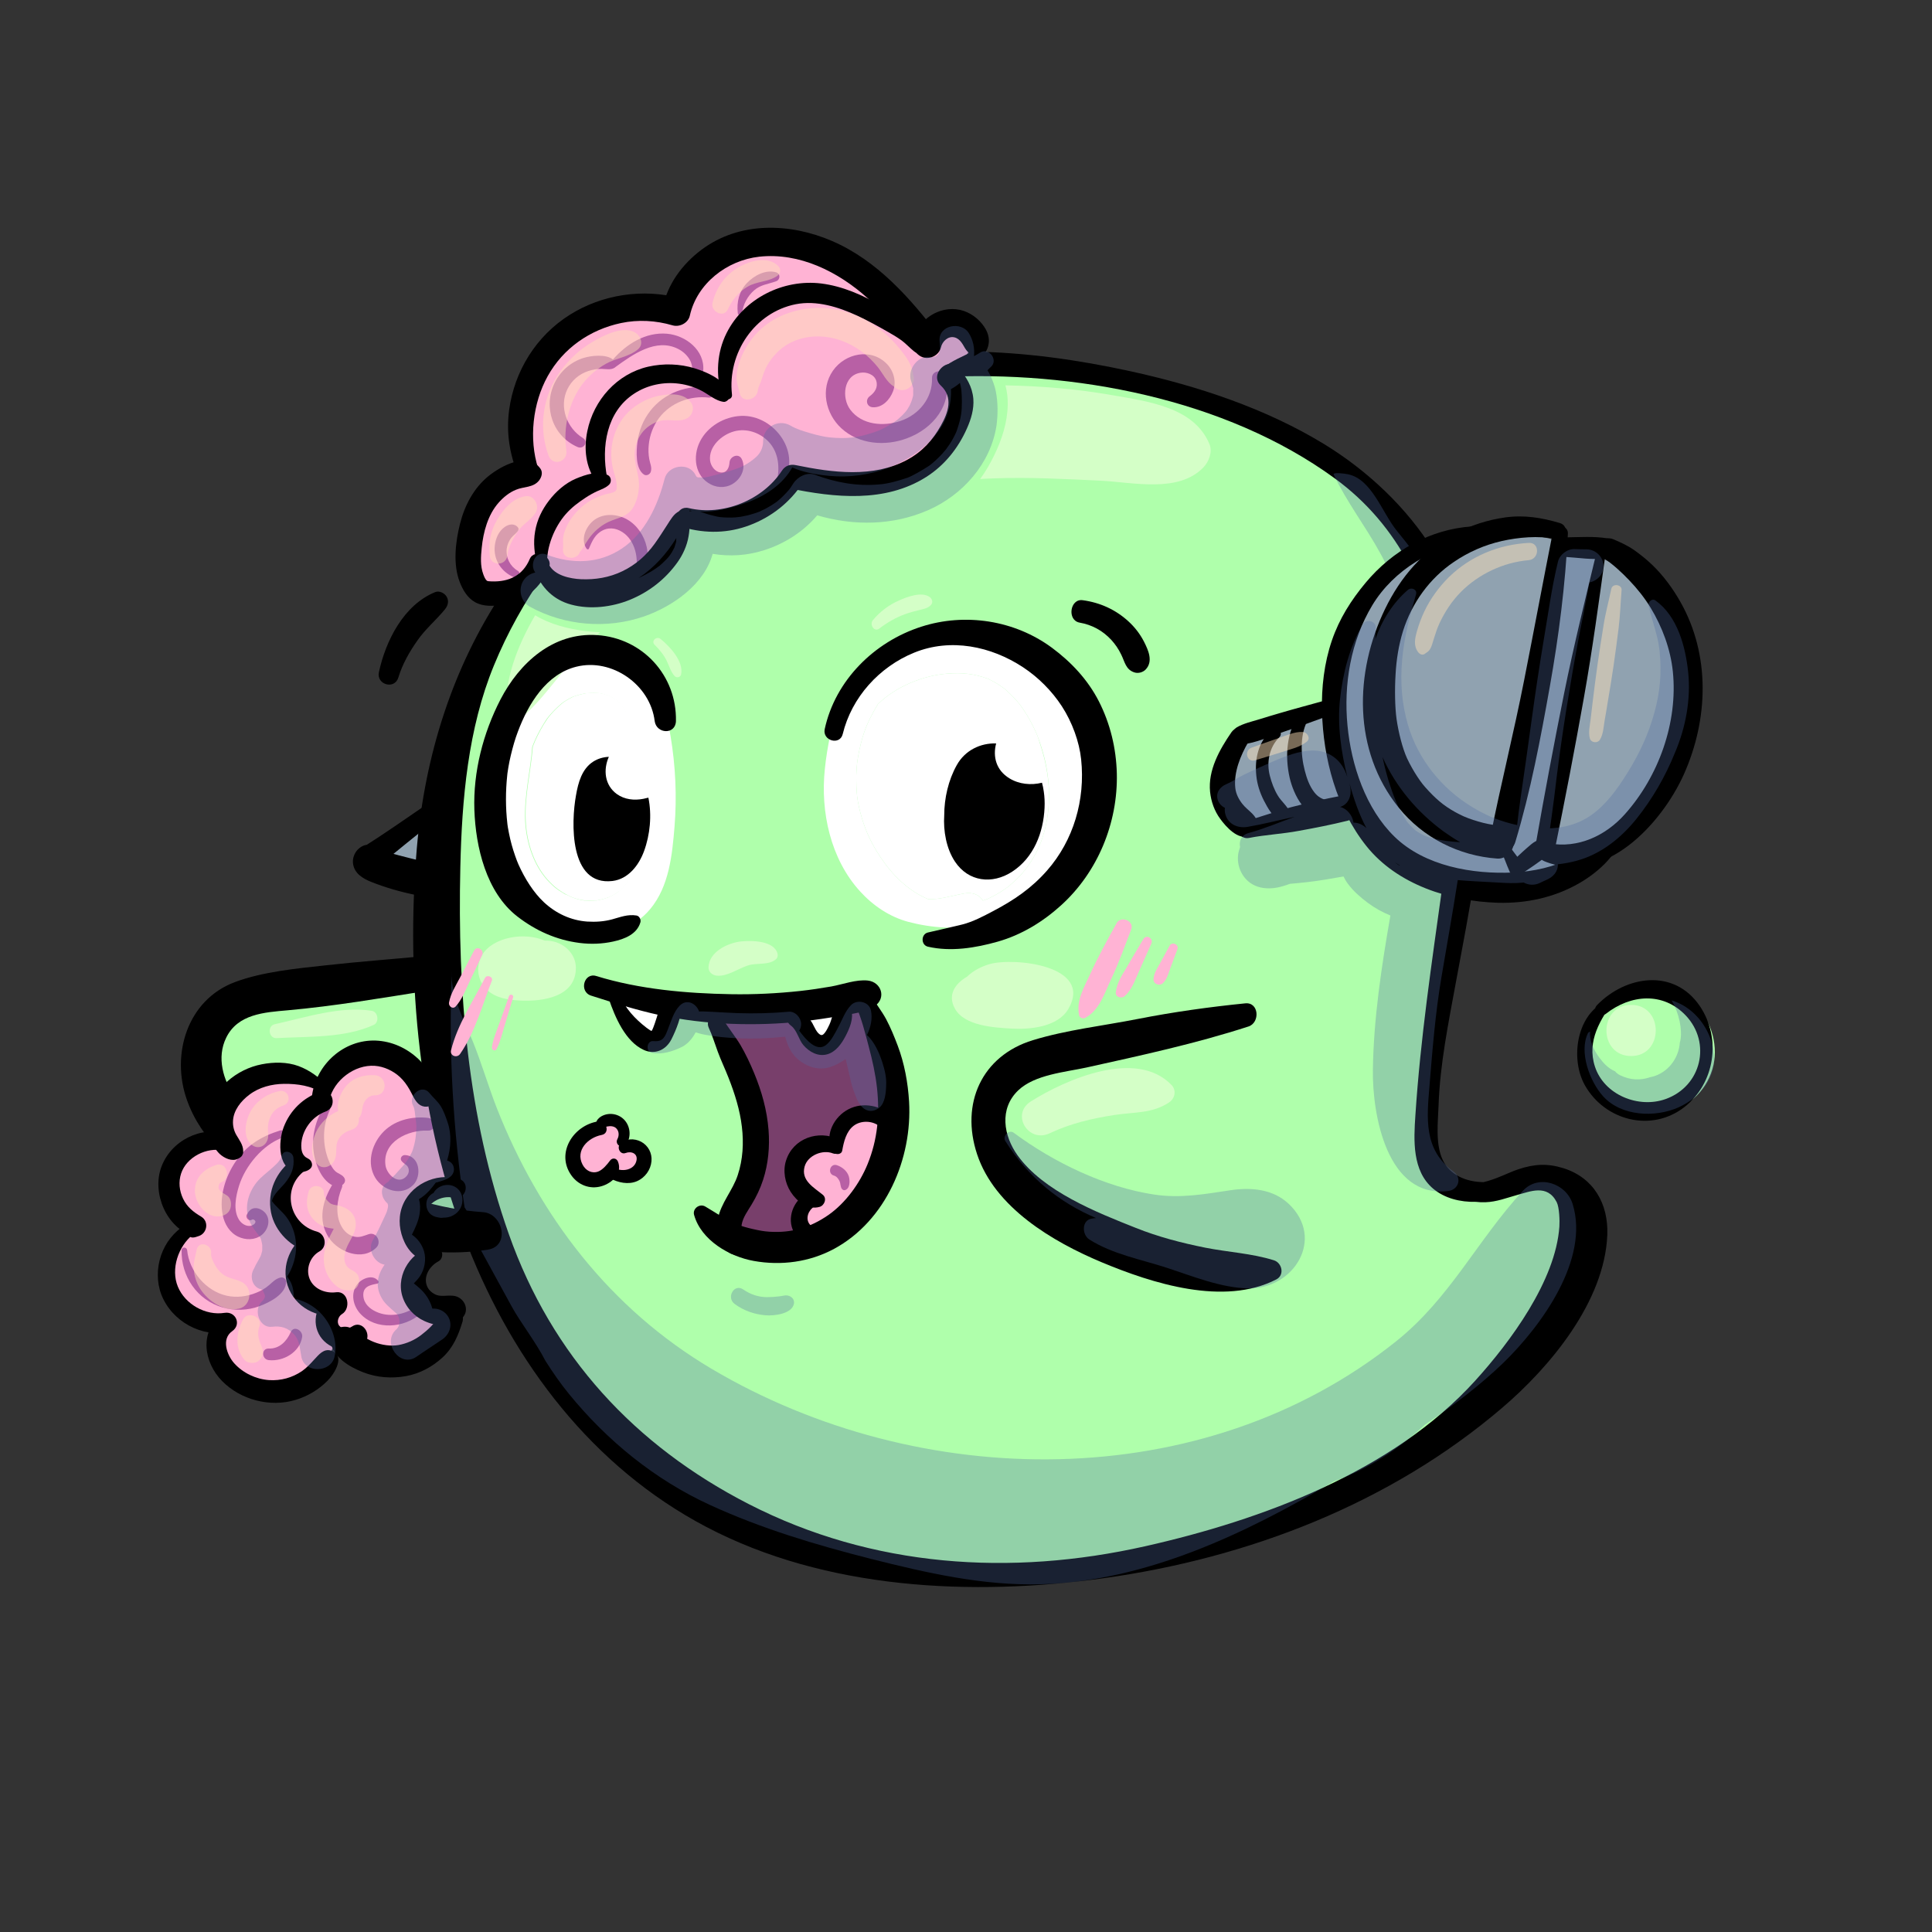 <?xml version="1.0" encoding="utf-8"?>
<!-- Generator: Adobe Illustrator 24.1.0, SVG Export Plug-In . SVG Version: 6.00 Build 0)  -->
<svg version="1.1" xmlns="http://www.w3.org/2000/svg" xmlns:xlink="http://www.w3.org/1999/xlink" x="0px" y="0px"
     viewBox="0 0 1500 1500" style="enable-background:new 0 0 1500 1500;" xml:space="preserve">
<rect x="0" y="0" width="1500" height="1500" fill="#333333" stroke="none"/>
<style type="text/css">
	.st0{display:none;}
  .st1{display:inline;fill:#606060;}
  .st2{display:none;fill:url(#SVGID_1_);}
  .st3{fill:#AFFFAB;}
  .st4{fill:#FFFFFF;}
  .st5{fill:#783F6B;}
  .st6{fill:#90A2B0;}
  .st7{fill:#FFB3D4;}
  .st8{fill:#B860A5;}
  .st9{opacity:0.31;fill:#536CA3;}
  .st10{fill:#D4FFC7;}
  .st11{opacity:0.47;fill:#FFE2B9;}
</style>
  <g id="Capa_2" class="st0">
	<rect x="-70" y="-106" class="st1" width="1680" height="1680"/>
</g>
  <g id="Capa_1">
	<radialGradient id="SVGID_1_" cx="750" cy="750" r="750" gradientUnits="userSpaceOnUse">
		<stop  offset="0" style="stop-color:#AFFFAB"/>
    <stop  offset="1" style="stop-color:#AFFFAB;stop-opacity:0"/>
	</radialGradient>
    <circle class="st2" cx="750" cy="750" r="750"/>
    <path class="st3" d="M393.2,856.1c-9.8-16.7-24.9-30.8-42.6-41c0.4-0.2,0.7-0.3,1.1-0.4c23.2-10.2,17-50.1-7.1-54.7
		c-34.7-6.7-65.4,3.9-99.5,7.5c-28.1,3-62.3,1.7-76.8,30.9c-26.5,53.2,57,106.6,95.2,127c25.9,13.8,64.7,31.7,94.6,25.1
		C402.4,940.5,414.9,892.9,393.2,856.1z"/>
    <g>
		<path class="st3" d="M1223.2,929.5c-9.7-5.4-20.5-11.1-31.9-9.6c-8.3,1.1-14.1,8.2-22.1,9c-12.5,1.2-29.7-6.9-39.1-14.7
			c-29.2-24.2-24.8-72-17.8-104.9c9.1-42.8,21-84.4,26.5-128c5.9-46.2,6.7-92.8,1-139c-1-7.8-4.6-13.9-9.5-18.1c0-0.4,0-0.7,0-1.1
			c-0.6-21.8-5.8-41.8-14.3-61.8c-15.7-37-41-68.1-72.7-92.5C979.6,320,896.3,296,817.5,287.5c-44.4-4.8-93.3-0.8-137.1,7.2
			c-21.6,4-42.6,10-63,18c-22.1,8.6-41.4,16.3-65.5,15.7c-1.5,0-2.9,0-4.4,0c-22,15.8-46.2,28.4-68.3,44.1
			c-19.2,13.7-35.4,30.1-52,46.1c-8.4,13.5-20.3,35.7-35.4,41.1c-3.1,6.4-6.2,12.8-9.1,19.3c-36.9,83-53.2,174.1-45.8,264.6
			c-4,1.3-7.6,3.9-10.3,8.1c0,0.2,0.1,0.3,0.1,0.4c8.6,51.3,21.3,101.9,30.8,153c7.3,39.4,21.4,76.4,33.8,114.2
			c2.9-1.5,5.7-3.2,8.4-5c1.5,6.4,3.5,12.6,5.7,18.2c11.3,28.5,32,53,55.9,72c18.8,14.9,39.6,26.3,61,36.7
			c11.5,27,40.7,43.2,66.2,55.7c32.7,16,67,23.2,103.3,22.5c18.9-0.4,37.9-2.5,56.7-5.4c14.5,4.8,31.8,4.9,45.7,5.5
			c26.9,1.2,53.3-0.5,79.9-4.2c54-7.4,106.2-22.8,155.2-46.5c42.1-20.3,81.2-47.5,115.4-79.5c17.2-16.1,33.2-33.7,47.4-52.6
			c7-9.3,13.6-18.7,19.8-28.5c3.3-5.3,6.7-10.7,9.7-16.3c2.7-4.9,4.1-12.3,7.4-16.4C1240.7,961.5,1241.1,939.4,1223.2,929.5z"/>
      <path class="st3" d="M1331.3,813.7c-0.6-9.3-3.6-18.4-8.9-26c-7.3-10.4-17.4-13.9-29.4-15.4c-2-0.3-4-0.1-5.9,0.4
			c-26.8-8.2-56.3,17.1-53.5,47.1c3.3,35.7,41.7,56.3,73.2,38.8C1322.7,849.8,1332.6,831.8,1331.3,813.7z"/>
	</g>
    <path class="st4" d="M649.9,789.1c-0.3-0.8-0.7-1.6-1-2.4c-1.5-2.8-4.3-4.4-7.3-4.8c-3.6-0.5-7,1-9.1,3.6c-1.4,0.3-2.6,0.8-3.7,1.7
		c-3.4,2.7-4.2,7.2-2.2,11c0.2,0.4,0.4,0.8,0.6,1.2c0.1,0.2,0.1,0.5,0.1,0.7c0.6,2.8,3,5.1,5.5,6.2c3,1.2,5.6,0.8,8.4-0.5
		c4.3-2,8-6.8,8.6-11.5C650.4,792.7,650.4,790.9,649.9,789.1z"/>
    <path class="st4" d="M513.5,784.8c-1-2.5-2.2-4.6-4.6-6c-2.1-1.3-5.3-1.8-7.7-1c-0.8,0.3-1.6,0.7-2.4,1.1c-1.5-2.6-4.8-4-7.7-3.6
		c-3.4,0.5-7,3.7-6.6,7.5c0.4,3.8,0.1,7.5,1.7,11c1.9,4.4,5.4,7.9,10.2,9.1c4.9,1.2,10.4,0.1,14-3.7
		C513.8,795.6,515.5,789.5,513.5,784.8z"/>
    <g id="XMLID_1_">
		<g>
			<path class="st4" d="M442.9,696.1c-0.3-0.2-3.4-1.7-3.7-1.9c-1.6-0.9-3.1-1.8-4.5-2.8c-3.1-2.1-4.7-3.5-7.8-6.6
				c-11.8-12-17.9-30.1-18.7-47.5c-1-19.5,4-38.3,5.5-57.6c2.2-5.8,5-11.6,8.7-17.6c2.4-3.8,2.9-4.6,5.4-7.5c2.6-3,5.5-5.9,8.6-8.4
				c0.1-0.1,0.1-0.1,0.2-0.2c0.1-0.1,0.3-0.2,0.5-0.4c0.6-0.4,1.2-0.9,1.9-1.3c1.7-1.1,3.4-2,5.1-2.9c0.1-0.1,1-0.5,1.3-0.6
				c0.7-0.3,1.4-0.5,2.1-0.7c1.8-0.6,3.7-1.1,5.6-1.5c0.9-0.2,1.9-0.4,2.8-0.5c0.2,0,0.4,0,0.6,0c1.7-0.1,3.4-0.2,5.1-0.2
				c1,0,1.9,0.1,2.9,0.1c0.3,0,0.4,0,0.5,0c2.1,0.3,4.2,0.8,6.2,1.5c0.7,0.2,1.3,0.4,2,0.7c0,0,0.1,0,0.1,0c0.1,0.1,0.2,0.1,0.5,0.3
				c1.5,0.8,2.9,1.6,4.3,2.5c2.2,1.5,1.2,0.9,0.7,0.5c0.7,0.6,1.4,1.3,2.1,2c0.7,0.7,1.4,1.5,2,2.2c0.1,0.2,0.5,0.7,0.8,1
				c1.1,1.5,2.1,3.2,3,4.8c0.5,0.9,0.9,1.8,1.4,2.7c0,0.1,0.5,1.1,0.6,1.3c1.4,3.6,2.5,7.5,3.5,11.3c4.3,17.7,5.4,36.4,5.3,54.5
				c-0.1,17.8-0.9,37.2-6.8,54.2c-1.1,3.3-2.7,6.5-5.1,9.7c0.2-0.3-1.8,2-2.2,2.4c-1.9,1.9-2.1,2.1-3.3,2.9
				c-1.4,0.9-2.8,1.8-4.3,2.6c-0.8,0.5-1.7,0.9-2.6,1.3c-0.1,0-0.1,0-0.2,0.1c-0.1,0-0.3,0.1-0.6,0.2c-1.6,0.6-3.2,1.1-4.8,1.5
				c-0.9,0.2-1.9,0.4-2.8,0.6c-0.5,0.1-0.8,0.2-1,0.2c0,0,0,0-0.5,0c-1.7,0.2-3.4,0.2-5.1,0.2c-0.5,0-4.3-0.2-3.9-0.1
				C450.1,698.7,446.3,697.6,442.9,696.1C442.9,696.1,442.9,696.1,442.9,696.1z"/>
      <path class="st4" d="M810.7,588.5c5.1,20.5,5.3,41.8-1.4,62.1c-2.6,7.9-6.7,15.7-12.2,23.2c-0.2,0.3-1.1,1.4-1.3,1.7
				c-0.8,1-1.6,1.9-2.4,2.8c-1.3,1.5-2.7,2.9-4.1,4.3c-1.8,1.7-3.6,3.3-5.4,4.9c-0.3,0.3-0.5,0.4-0.7,0.6c-1.3,1-2.6,1.9-3.9,2.8
				c-3.8,2.6-7.9,4.8-12,6.8c-0.2,0.1-0.6,0.3-1,0.4c-0.7,0.3-1.5,0.6-2.2,0.8c-0.3,0.1-0.7,0.2-1,0.3c-3-5-8.6-6.5-14.1-5.6
				c-6.2,1.1-15,3.4-19.6,4c-3,0.4-5.9,0.5-8.8,0.5c-15.6-6.5-28.1-19.1-37.2-32.9c-6.8-10.3-11-19.2-14.3-30.3
				c-1.6-5.4-2.9-10.9-3.6-16.4c0-0.3-0.3-3.3-0.3-3.3c-0.1-1.7-0.3-3.3-0.3-5c-0.1-2.7-0.1-5.4-0.1-8.2c0.1-3,0.3-6,0.6-9
				c0-0.4,0.3-2.2,0.3-2.4c0.2-1.4,0.5-2.8,0.7-4.2c1.1-5.9,2.5-11.7,4.4-17.4c2.6-7.7,6.4-15,10.8-22.3c0,0,0.1-0.1,0.1-0.1
				c13.8-13.5,34.7-22.1,53.7-23.6c11.3-0.9,20.7,0,31.4,3.9c2.8,1,1.1,0.5,0.5,0.2c1.3,0.6,2.6,1.3,3.9,2c1.7,0.9,3.4,1.9,5,3
				c1.1,0.7,2.2,1.5,3.3,2.3c0.2,0.1,0.4,0.3,0.7,0.6c1.8,1.6,3.7,3.2,5.4,5c1.7,1.8,3.4,3.6,5,5.5c0.5,0.5,0.9,1.1,1.4,1.7
				c0,0.1,1.7,2.4,1.7,2.4c2.9,4.1,5.4,8.4,7.7,12.9c0.9,1.8,1.8,3.6,2.6,5.4c0.2,0.4,0.4,0.8,0.5,1c0.1,0.2,0.2,0.6,0.4,1
				c0.4,0.9,0.7,1.8,1.1,2.8C807.6,577.7,809.3,583.1,810.7,588.5z"/>
      <path class="st4" d="M842.8,599.9c-6.2-48-36.1-103.5-90.3-106.4c-15.7-0.8-31.1,3-45.4,9.1c-10.5,4.5-19.7,10.9-28.1,18.4
				c-4.1-1.4-8.8-0.9-12.5,2.7c-6,5.8-11.1,12.4-15.3,19.7c-4.7,17.6-9,35.6-10.8,53.7c-3.5,33.3,4.4,69.8,27.4,95
				c10,11,22.8,19.7,37.3,23.6c9.1,2.4,18.8,4,28.2,4.4c9.5,0.4,18.4-1.9,27.7-2.6c3.6-0.3,6,5.1,3.1,7.4
				c-5.6,4.4-12.4,6.3-19.5,6.9c12.3-0.2,24.5-2.9,36.3-8.1C828.2,702.7,849.2,649.2,842.8,599.9z M809.3,650.6
				c-2.6,7.9-6.7,15.7-12.2,23.2c-0.2,0.3-1.1,1.4-1.3,1.7c-0.8,1-1.6,1.9-2.4,2.8c-1.3,1.5-2.7,2.9-4.1,4.3
				c-1.8,1.7-3.6,3.3-5.4,4.9c-0.3,0.3-0.5,0.5-0.7,0.6c-1.3,1-2.6,1.9-3.9,2.8c-3.8,2.6-7.9,4.8-12,6.8c-0.2,0.1-0.6,0.3-1,0.4
				c-0.7,0.3-1.5,0.6-2.2,0.8c-0.3,0.1-0.7,0.2-1,0.3c-3-5-8.6-6.5-14.1-5.6c-6.2,1.1-15,3.4-19.6,4c-3,0.4-5.9,0.5-8.8,0.5
				c-15.6-6.5-28.1-19.1-37.2-32.9c-6.8-10.3-11-19.2-14.3-30.3c-1.6-5.4-2.9-10.9-3.6-16.4c0-0.3-0.3-3.3-0.3-3.3
				c-0.1-1.7-0.3-3.3-0.3-5c-0.1-2.7-0.1-5.5-0.1-8.2c0.1-3,0.3-6,0.6-9c0-0.3,0.3-2.2,0.3-2.4c0.2-1.4,0.5-2.8,0.7-4.2
				c1.1-5.9,2.5-11.7,4.4-17.4c2.6-7.7,6.4-15,10.8-22.3c0,0,0.1-0.1,0.1-0.1c13.8-13.5,34.7-22.1,53.7-23.6
				c11.3-0.9,20.7,0,31.4,3.9c2.8,1,1.1,0.5,0.5,0.2c1.3,0.6,2.6,1.3,3.9,2c1.7,0.9,3.4,1.9,5,3c1.1,0.7,2.2,1.5,3.3,2.3
				c0.2,0.2,0.4,0.4,0.7,0.6c1.8,1.6,3.7,3.2,5.4,5c1.7,1.8,3.4,3.6,5,5.5c0.5,0.6,0.9,1.1,1.4,1.7c0,0.1,1.7,2.4,1.7,2.4
				c2.9,4.1,5.4,8.4,7.7,12.9c0.9,1.8,1.8,3.6,2.6,5.4c0.2,0.4,0.4,0.8,0.5,1c0.1,0.2,0.2,0.6,0.4,1c0.4,0.9,0.7,1.9,1.1,2.8
				c2,5.3,3.6,10.6,5,16.1C815.8,609,816,630.3,809.3,650.6z"/>
      <path class="st4" d="M442.8,696.1c3.4,1.5,7.3,2.6,11,3.1c-0.3-0.1,3.4,0.1,3.9,0.1c1.7,0,3.4-0.1,5.1-0.2c0.5,0,0.5,0,0.5,0
				c0.1,0,0.4-0.1,1-0.2c0.9-0.2,1.9-0.4,2.8-0.6c1.6-0.4,3.2-0.9,4.8-1.5c0.3-0.1,0.5-0.1,0.6-0.2c0.1,0,0.1,0,0.2-0.1
				c0.9-0.4,1.7-0.8,2.6-1.3c1.5-0.8,2.9-1.7,4.3-2.6c1.1-0.8,1.4-1,3.3-2.9c0.4-0.4,2.4-2.7,2.2-2.4c2.4-3.2,3.9-6.3,5.1-9.7
				c5.9-17,6.7-36.3,6.8-54.2c0.1-18.1-1-36.8-5.3-54.5c-0.9-3.8-2-7.6-3.5-11.3c-0.1-0.3-0.5-1.2-0.6-1.3c-0.4-0.9-0.9-1.8-1.4-2.7
				c-0.9-1.6-1.9-3.3-3-4.8c-0.2-0.3-0.6-0.8-0.8-1c-0.7-0.8-1.3-1.5-2-2.2c-0.7-0.7-1.4-1.3-2.1-2c0.5,0.4,1.6,1-0.7-0.5
				c-1.4-0.9-2.8-1.7-4.3-2.5c-0.2-0.1-0.4-0.2-0.5-0.3c0,0,0,0-0.1,0c-0.7-0.3-1.3-0.5-2-0.7c-2-0.7-4.1-1.2-6.2-1.5
				c-0.1,0-0.3,0-0.5,0c-1,0-1.9-0.1-2.9-0.1c-1.7,0-3.4,0.1-5.1,0.2c-0.3,0-0.4,0-0.6,0c-0.9,0.1-1.9,0.3-2.8,0.5
				c-1.9,0.4-3.8,0.9-5.6,1.5c-0.7,0.2-1.4,0.5-2.1,0.7c-0.2,0.1-1.1,0.5-1.3,0.6c-1.7,0.9-3.4,1.8-5.1,2.9
				c-0.6,0.4-1.3,0.8-1.9,1.3c-0.3,0.2-0.4,0.3-0.5,0.4c-0.1,0-0.1,0.1-0.2,0.2c-3.1,2.5-6,5.4-8.6,8.4c-2.5,2.8-3,3.6-5.4,7.5
				c-3.7,6-6.5,11.8-8.7,17.6c-1.4,19.2-6.4,38.1-5.5,57.6c0.9,17.4,6.9,35.5,18.7,47.5c3.1,3.1,4.6,4.5,7.8,6.6
				c1.5,1,3,1.9,4.5,2.8C439.5,694.4,442.6,695.9,442.8,696.1C442.9,696.1,442.9,696.1,442.8,696.1z M520.6,571.4
				c3.9,23.3,5,46.9,3.1,70.4c-1.8,22-4.2,46.3-18.8,63.9c-12.2,14.8-33.1,22.6-52.1,20.6c-21.7-2.2-40-14-52.9-31.3
				c-12.9-17.2-18.4-39-18.8-60.3c-0.3-12.2,1-24.9,4.1-37.1c0.1-11.5,1.8-23.2,5.6-34c7.7-21.6,23.4-40.4,45-49.1
				c17.7-7.1,40.1-6.4,56.2,4.5C509.4,531.1,517.2,551.1,520.6,571.4z"/>
		</g>
	</g>
    <path class="st5" d="M687.6,834.2c-1.5-3.2-3.1-6.4-4.6-9.5c3.2-13.8,0.3-28.2-7.5-40.2c-5.9-9.1-21-8.2-23.9,3.1
		c-1.4,5.6-2.8,11.2-5.5,15.9c-1.5,2.6-1.4,2.3-3.4,4.3c-0.3,0.3-0.5,0.5-0.6,0.6c-0.1,0-0.5,0.2-1.2,0.7c-0.4,0.2-0.8,0.5-1.2,0.7
		c0,0,0,0,0,0c-0.4,0.1-3.2,0.6-1.5,0.4c-1.7,0.2-1,0.1-2-0.2c-2.4-0.6-4-1.5-6.3-3.3c-0.6-0.4-1.2-0.9-1.8-1.5
		c-3.1-4.1-6.4-8.1-9.9-12c-2.1-2.3-5-3.5-8-3.7c-2-1.4-4.4-2.2-6.6-2c-4,0.4-8,0.8-12,1.1c-2.3,0.2-4.3,0.9-5.8,1.9
		c-3.5-1.8-7.2-3.3-11-4.4c-5.4-1.6-11.7,1.1-14.5,5.9c-2.7,4.6-2.4,12.1,2,15.6c8.6,7,15.9,19.6,20.1,29.2
		c1.9,4.4,4.2,11.3,5.6,16.9c0.6,2.4,1.5,6.8,1.6,8.1c0.1,0.7,0.2,1.8,0.4,2.9c-1.9,18.8-5.2,37.5-2,55.5c-2.2,1.1-4.2,2.9-5.6,5.1
		c-4,6.4-7.7,12.9-11.4,19.4c-5.7,10.1,3.8,23.6,15.4,20.1c5.4-1.6,9.7-0.7,15.1,1.1c10.4,3.5,19.9-7.4,17.3-17.3
		c-0.7-2.8-0.8-4.8,0.2-7.9c1.8-5.9,1.7-9.8-1-15.3c-2.6-5.3-3.9-11-4.2-16.9c-0.2-4.4-0.1-8.8,0.2-13.1c0.6-0.3,1.1-0.6,1.6-1
		c3.7-2.5,6.3-3.9,9.8-4.8c3.4-0.9,6.2-1.1,10.8-0.8c6.6,0.5,11.6-4.8,13.7-10.4c0.3-0.8,2.7-4.8,3.4-5.5c1-1,1.9-2,3-2.9
		c0.2-0.2,0.3-0.3,0.5-0.4c0.7-0.5,1.5-1,2.3-1.5c5-3,8.5-3.8,15.4-3c5.4,0.6,11-4,12.9-8.7c1.1-2.7,1.3-5.5,0.8-8.1
		C690.1,844.3,689.9,838.9,687.6,834.2z"/>
    <path class="st6" d="M1274.3,455.5c-9.7-10.7-21.9-18.6-35-24.2c-13.7-5.9-28.4-12-43.1-14.6c-16.5-3-33-0.5-49.2,3.3
		c-0.2,0-0.3,0.1-0.5,0.1c-2.9-5.9-9.7-8.6-16.2-7.2c-26.7,5.9-51.3,24-68,45.4c-19.1,24.5-29.3,54.7-28.6,85.8
		c0.1,5.8,0.7,11.5,1.5,17.1c-1.1-0.8-2.3-1.4-3.6-2c-31.8-13-74.5,1.3-79.8,38.5c-1.2,8.6-0.7,17.9,4.1,25.4
		c2.8,4.3,6.9,7.4,11.5,9.1c3.1,5.8,9.8,9.2,16.4,7.3c21.2-6.1,42.4-12.2,63.6-18.3c1.8,3,3.8,5.9,5.9,8.7
		c8.1,10.7,18.1,19.5,29,27.3c21.1,15.1,46.8,23.7,72.7,25.1c54.1,3,107.9-26.8,133-75C1312.9,559.4,1311.5,496.5,1274.3,455.5z
		 M1038,580.2c0.4-0.5,0.8-1,1.2-1.6c0.2,0.8,0.5,1.6,0.7,2.4C1039.3,580.6,1038.7,580.4,1038,580.2z"/>
    <path class="st7" d="M752.3,261.7c-2.7-6.2-10-10.5-16.9-8.3c-6.6,2.2-14.3,4.2-17.9,10.1c-3-4.1-6-8.2-9.3-12.1
		c-5-5.9-10.6-11.3-16.3-16.5c-11.6-10.6-24.4-20.6-38.7-27.2c-1.1-0.5-2.3-1-3.4-1.5c-0.4-2.1-1.3-4.2-2.9-5.9
		c-10-11.5-27.9-13.7-42.4-13.4c-14.4,0.4-28.6,4.2-41.2,11.1c-11.9,6.5-22.6,15.9-30.2,27.2c-3.7,5.6-5.8,11.8-6.1,17.8
		c-6.3-2.4-12.7-4.2-19.9-4.8c-9.6-0.8-19.7,0.4-28.9,2.8c-16.7,4.3-32.4,14-43.8,27c-11.8,13.3-19.8,29.8-22.9,47.3
		c-3.2,17.9-1.8,35.6,0.6,53.4c-28.9,2.3-49.4,34.5-47.8,62.1c0.5,8.1,2.6,16.3,8.2,22.5c6.2,6.8,15.7,9.4,24.4,6.3
		c9-3.2,14.1-11.1,19.5-18.5c0.4-0.5,0.7-1,1.1-1.5c6.1,8.1,16.4,13.1,26,15.7c13.6,3.6,28.2,2.5,41.1-2.8
		c18.7-7.7,30.1-22.6,38.8-39.4c2.5-3.8,4.6-7.8,6.4-12c18.1,5.8,37.5,1.1,54.2-7.9c8.3-4.5,16.1-10.3,22.8-17
		c2.6-2.6,5.3-5.4,7.8-8.5c0.4,0.1,0.7,0.2,1.1,0.3c31.1,6.4,65.5,4.8,94.5-9.2c13.3-6.4,24.3-17.8,28-32.3
		c3.4-13.1,1.2-26.2-2.8-38.8c3.6-2.8,7.4-5.4,11-8.2C752.1,275.3,755.4,268.7,752.3,261.7z"/>
    <path class="st8" d="M734.3,292.1c-1.4-5.9-10.9-4.7-10.7,1.4c0.6,15.4-10.1,28.5-24.4,33.3c-13.2,4.5-30.1,3.3-39.1-8.8
		c-6.7-9-5.4-26.5,8-28.6c4.6-0.8,10.7,1.3,12.2,6.2c1.6,5.1-1.1,9.1-5,12c-3.7,2.7-2.5,8.3,2.3,8.6c7.5,0.5,13.4-6,15.8-12.5
		c2.7-7.3,0.6-15.4-4.7-21c-12.3-12.8-32.5-8.5-42,5.1c-9.9,14.2-5.8,33.3,6.4,44.6c13.6,12.7,34.4,14.3,51.3,7.8
		C724.4,332.8,739.7,314.1,734.3,292.1z"/>
    <path class="st8" d="M575.3,322.9c-13,0.6-25.9,8.1-31.8,19.8c-5.9,11.6-4.1,27.1,8.4,33.4c6.2,3.2,13.4,2.6,18.8-1.7
		c5.4-4.2,8.4-11.6,5.2-18c-2.4-4.9-9.2-2.1-9.5,2.6c-0.3,4.1-2,8.5-7.1,7.8c-4.4-0.6-7.5-5.2-8-9.3c-1.2-10.9,9.1-20,18.7-22.6
		c9.6-2.6,19.9,0.9,26.7,8c8,8.4,9,20.8,6.2,31.5c-0.6,2.4,2.5,3.5,3.9,1.6C623.8,353.1,601.7,321.8,575.3,322.9z"/>
    <path class="st8" d="M551.4,300.9c-17.6-2.4-35.7,4-46.7,18.3c-5.4,7-8.7,15.3-9.8,24c-0.9,7.2-1.7,20.6,5,25.2
		c2,1.4,4.8-0.1,5.4-2.2c1-3.4-0.6-6.3-1.2-9.7c-0.7-3.7-0.8-7.5-0.4-11.2c0.7-7.4,3.5-14.8,8-20.8c9-11.9,24.1-17.5,38.7-15.8
		C554.8,309.2,555.9,301.5,551.4,300.9z"/>
    <path class="st8" d="M502.1,424.7c-1.9-8.7-7.4-17-15.2-21.4c-7.6-4.3-17.7-5-25.1,0.1c-6.7,4.7-11.5,15.2-6.4,22.6
		c0.4,0.6,1.5,0.8,1.8,0c2.6-6,4.8-11.4,11.1-14.4c5.8-2.7,11.8-1.1,16.7,2.8c9.2,7.4,11.5,22.4,7.5,33.1c-1,2.5,2.7,3.6,4.1,1.7
		C501.8,441.9,504.1,433.7,502.1,424.7z"/>
    <path class="st8" d="M401.9,443.1c-5.9-3.5-9.2-10-8.5-17c0.4-3.2,1.7-6.3,3.7-8.7c1.6-2,3.9-3.3,5.2-5.6c0.3-0.6,0.4-1.5,0-2.1
		c-2.7-3.6-7.2-2.9-10.5-0.5c-4.6,3.2-6.9,8.7-7.6,14.1c-1.4,10.9,4.8,20.6,14.7,24.8C402.3,449.6,405.2,445.1,401.9,443.1z"/>
    <path class="st8" d="M517.8,259.1c-16.6-1.4-31.4,8-41.9,20c-5.6-4.4-16.9-3-22.8-1.2c-9.8,3-18,10.2-22.5,19.4
		c-9.1,18.8-1.5,41.4,17.9,49.8c4.7,2,8.6-4.2,4.1-7c-12.6-7.7-18.7-24.3-12.1-37.9c3.3-6.8,9-11.7,16.2-14.1
		c3.4-1.1,6.8-1.8,10.4-1.7c3.4,0.1,7.1,1,10.1-0.9c0.2-0.1,0.4-0.3,0.6-0.5c13.5-9.8,31.4-22.7,48.5-14.2c3.6,1.8,6.6,4.4,8.8,7.8
		c2.3,3.6,2.3,6.9,3,10.9c0.4,2.2,1.6,4.2,4.1,3.9c2.8-0.3,3.6-3.3,3.8-5.7C547.3,271.9,532.3,260.3,517.8,259.1z"/>
    <path class="st8" d="M602.5,211.4c-8.2-2.3-17.2,2.6-22.7,8.5c-6.1,6.5-7.9,14.6-7,23.2c0.2,2.2,3.2,2.2,3.4,0
		c0.6-6.6,4.2-13.2,9.2-17.6c5-4.5,11.1-4.9,17.1-7.1C605.8,217.3,606.2,212.5,602.5,211.4z"/>
    <path class="st7" d="M685,867.7c-11-6.2-24.7-2.3-32.1,7.3c-2.2,2.9-3.7,5.9-4.8,9.1c-2.6-0.1-5.3,0.1-8,0.9
		c-12.4,3.4-20.4,15.7-17.2,28.4c1.6,6.2,5.4,12.4,10.7,16.6c-8.8,2.4-14.2,12.5-10.5,21.4c2.3,5.4,6.8,9.5,13,9.7
		c5.1,0.2,9.8-2,12.5-6.3c1.6-1.5,2.9-3.4,3.7-5.6c0.6-1.8,0.9-3.5,0.8-5.2c4.2,0.7,8.6-0.4,11.4-3.4c1-1.1,2-2.3,3-3.6
		c3.1-1.1,5.9-3.3,8-6.3c6.1-9,12.2-18.6,17.1-28.2C698.6,890.2,697.9,875,685,867.7z"/>
    <path class="st7" d="M493.8,888.8c-2.7-2-6.1-2.7-9.4-2.6c0.2-0.9,0.4-1.8,0.4-2.7c0-4.7-2.2-8.1-5.3-11.4
		c-2.3-2.5-6.5-2.9-9.4-1.2c-2.3,1.3-5,4.3-6.3,7.4c-2.7-0.6-5.6-0.6-8.4,0.1c-10.8,2.8-16.1,15.6-10.4,25.2c3.5,6,10.7,9,17.4,7.2
		c0.9-0.2,1.7-0.6,2.5-0.9c0.5-0.1,1-0.2,1.6-0.3c0.5-0.1,1-0.3,1.5-0.5c1.8,1.6,4,2.8,6.4,3.4c3,0.7,5.8,0.6,8.9,0.1
		c0.1,0,0.2,0,0.3-0.1c5.6,1.5,11.7-0.3,14.8-5.7C502.2,900,499.4,893,493.8,888.8z"/>
    <path class="st7" d="M351.3,877.8c-1.5-8.8-6.6-17.2-14.3-21.8c-4.7-2.8-9.7-3.8-15-4.4c-0.5-0.1-1.1-0.1-1.6-0.2
		c0.2-2.3-0.1-4.7-0.5-6.9c-0.7-3.7-2.2-7.2-4.3-10.3c-11.8-16.8-34.5-17.4-49.4-4.4c-5.2,4.6-8.8,10.1-11.2,16.2
		c-11-8.8-28.4-10.1-42.3-6.5c-6,0.9-11.7,3-16.9,6.4c-3,2-5.7,4.3-8.1,6.9c-9.3,7.7-16.5,18-17.8,29.6c-2,0.1-4.1,0.3-6.1,0.6
		c-10.6,1.7-21.2,8.8-26.3,18.4c-6,11.5-4.2,24,3.5,34.2c3.2,4.2,7,7.9,10.6,11.6c0.6,0.6,1.2,1.2,1.8,1.9c-0.3,0.5-0.5,1.1-0.7,1.6
		c-14.4,9.4-22.5,27.1-17.9,44.6c2.7,10.3,9.6,19.2,18.5,24.9c4.2,2.7,9.2,4.5,14.2,5.3c2.2,0.4,4.5,0.6,6.7,1
		c1.1,0.2,2.3,0.4,3.4,0.6c0.1,0,1.1,0.3,1.8,0.6c-0.1,0.3-0.2,0.7-0.3,1c0,0.1-0.2,0.4-0.3,0.8c-0.3,0.6-0.8,1.7-0.9,1.9
		c-4.1,8.8-8.5,18.3-5.7,28.3c6.2,22.2,33.3,24.4,51.5,17.4c10.3-3.9,19.8-10.1,26.8-18.6c3.6-4.4,6.7-8.9,8.9-14.1
		c2,0.3,4.1,0.3,6.2-0.3c0.1,0,0.3-0.1,0.4-0.1c7.2,4,15,7,23,8.5c16.3,3,39.6,3.4,49.3-13c5.5-9.4,4.3-20.5-2.8-28.7
		c-5.1-5.9-9.6-7.3-13.3-11.2c0-0.1-1.1-1.7-1.4-2.1c-0.3-0.5-0.5-1-0.8-1.6c-0.1-0.2-0.1-0.4-0.2-0.7c-0.3-1.2-0.7-2.5-1-3.7
		c0-0.1,0-0.2,0-0.2c0-0.7-0.1-1.4-0.1-2.1c0-0.9,0-1.8,0.1-2.7c0,1.1,0.7-2.7,0.8-3.3c0.1-0.3,0.1-0.5,0.1-0.7
		c0.1-0.1,0.2-0.3,0.3-0.5c0.3-0.6,3.3-4.8,1.2-2.3c5.5-6.7,5.6-14.2,0.1-20.9c1.6,1.8-1.1-3.3-0.7-1.6c-0.2-0.8-0.5-1.5-0.6-2.3
		c0,0.2,0,0.3,0,0.5c0-0.2,0-0.5-0.1-0.9c0-1.3,0-2.5,0-3.8c0.1,0.6,0.8-3.5,0.9-4c1.7-6.4,8-14.4,12.6-20.5
		c1.5-1.9,2.1-4.3,2.1-6.6c0.5-0.1,1-0.2,1.6-0.3c6.8-1.9,9.9-7.2,10.3-13.3C350.8,896.7,353,887.6,351.3,877.8z M207.5,874.6
		L207.5,874.6C207.5,874.7,207.5,874.7,207.5,874.6L207.5,874.6z"/>
    <g>
		<g>
			<path class="st8" d="M332.2,867.9c-13-1.4-26.8,2-35.7,12.1c-8.2,9.3-11.8,23.4-5.1,34.5c6.1,9.9,20.4,14.5,29.4,5.5
				c6.9-6.9,5.2-22.9-6.6-23.2c-1,0-2.1,0.6-2.6,1.5c-0.9,1.7-0.2,2.9,1.1,4.1c1.6,1.6,3.6,2.1,4.4,4.6c0.7,2.2,0.1,4.3-1.3,6
				c-6.4,7.5-15.5-1.1-16.5-8.2c-2.6-18.4,17.6-27.7,32.9-27C338.8,878.2,338.5,868.6,332.2,867.9L332.2,867.9z"/>
		</g>
	</g>
    <g>
		<g>
			<path class="st8" d="M251.5,859.2c-6.4,10.4-9.7,22.9-8,35.1c0.8,6,2.8,12.4,6,17.6c2.6,4.2,7.6,9.7,13.2,9.2
				c3.8-0.3,6.9-4,4.1-7.3c-1.7-2.1-4.6-2.7-6.5-4.5c-2.3-2.2-3.9-5.3-5.1-8.3c-5-12.4-4.9-27.1,0.9-39.2
				C257.5,858.9,253.3,856.3,251.5,859.2L251.5,859.2z"/>
		</g>
	</g>
    <g>
		<g>
			<path class="st8" d="M258.8,918.5c-8.2,13-12.6,28.9-3.3,42.7c7.4,10.9,26,18.3,36.8,7.3c4.1-4.2,0-12.3-6-10.3
				c-4,1.3-7,2.9-11.3,1.9c-4.4-1-7.8-4.1-9.9-8c-5-8.9-3.5-20.9,0.3-29.9C267.2,918,261.5,914.4,258.8,918.5L258.8,918.5z"/>
		</g>
	</g>
    <g>
		<g>
			<path class="st8" d="M322.7,1014.8c-8.8,6-20.6,8.2-30.5,3.7c-5.1-2.3-9.6-6.2-10.1-12.2c-0.6-7.5,5.2-8.6,10.9-9.7
				c0.8-0.2,1.2-1.2,0.8-1.9c-4.2-5.8-13-2.1-16.5,2.5c-5.3,7-3.2,16.5,2.3,22.6c12.2,13.4,34.4,11.3,47,0.1
				C329.4,1017.5,325.8,1012.7,322.7,1014.8L322.7,1014.8z"/>
		</g>
	</g>
    <g>
		<g>
			<path class="st8" d="M217.5,877.7c-14.4,4.5-26,11.4-34.6,24.2c-8,11.8-12.8,27.2-10,41.4c1.4,7,5.3,13.6,11.9,16.8
				c5.8,2.8,13,2.9,18.3-1.2c5.1-4,7.3-11.7,3-17c-1.9-2.3-5.1-4.1-8.1-3.9c-3.3,0.2-4.8,2.3-6.3,4.9c-1.4,2.4,1.5,5.7,4,4
				c0.9-0.6,2.5,0.6,2.6,1.4c0.3,1.8-2.2,3.1-3.5,3.4c-3.6,0.7-7.2-1.6-9.1-4.5c-4.9-7.5-2.6-18.6-0.1-26.6
				c4.8-15.3,18.2-31.7,33.6-37.3C222.5,882,221.1,876.5,217.5,877.7L217.5,877.7z"/>
		</g>
	</g>
    <g>
		<g>
			<path class="st8" d="M141,970.6c-0.5,20.2,12,38.7,31.8,44.5c9.3,2.7,19.8,2.4,28.9-1.1c7.6-2.9,20.4-9.2,20.4-18.8
				c0-2.3-2.2-3.9-4.4-3.3c-3.5,0.8-6,3.4-8.6,5.7c-3,2.6-6.5,4.7-10.2,6.1c-7.1,2.9-15.2,4-22.8,2.3c-16.1-3.5-29.3-19.1-30.8-35.4
				C145,968,141.1,967.9,141,970.6L141,970.6z"/>
		</g>
	</g>
    <g>
		<g>
			<path class="st8" d="M208.7,1056c11.4,1.2,24.1-6.2,25.9-18c0.7-4.9-6.4-9.3-8.9-3.7c-3.1,7.1-8.8,13-17,12.7
				C202.7,1046.8,203,1055.4,208.7,1056L208.7,1056z"/>
		</g>
	</g>
    <g>
		<path d="M1136.7,924.5c0.3,0,0.3-0.5,0-0.5C1136.4,924,1136.4,924.5,1136.7,924.5L1136.7,924.5z"/>
	</g>
    <path class="st6" d="M329.5,649.3c-1.4-2.1-3.1-3.7-5.4-4.7c-5.6-2.4-10.7,0.1-14.2,4.7c-1.2,1.6-2,3.2-2.6,5.1c0,0,0,0-0.1,0.1
		c-0.3,0.4-0.7,0.7-1,1c-0.1,0.1-0.1,0.1-0.2,0.2c-0.2,0.1-0.4,0.2-0.6,0.3c-3.9,2.1-6.2,7.5-4.8,11.7c1.3,4.1,5.4,8.1,10,7.6
		c2.9-0.3,5.7-0.6,8.6-1c0,0,0-0.1-0.1-0.1c4.3,0,8.3-2.6,9.6-7.1c0.5-1.7,0.4-3.4,0-4.9c0.2-0.5,0.5-0.9,0.7-1.4c0,0,0,0,0,0
		c0,0,0,0,0,0c0.4-0.9,0.8-1.8,1.2-2.7C331.6,655.6,330.9,651.5,329.5,649.3z"/>
    <g>
		<path d="M1036.3,371.4c25.4,18.5,44.2,41.4,57.9,67.1c1.8-1.3,3.6-2.6,5.5-3.8c4.1-2.7,8.5-5.3,13.2-7.3
			c-20.8-33.5-51.2-61.9-84.2-82.2c-45.8-28.1-99-45.6-151.2-57c-40.3-8.8-81.3-14.6-122.5-15.2c-7.8,3.8-15.6,7-22.6,12.3
			c-0.1,0.2-0.1,0.4-0.2,0.6c-1.2,2.3-2.3,4.6-3.1,7c0.3,0,0.6,0,0.8-0.1C833.2,287.5,951.1,309.3,1036.3,371.4z"/>
      <path d="M1213.9,907c-12.4-3.9-22.7-3.3-35,0.8c-7.3,2.4-17.3,7.8-27.1,10c-12.9-0.1-26.2-5.2-31.8-17.5c-5.6-12.2-3.6-29-3.1-42
			c1.1-32.3,7.7-64.2,13.5-95.9c5.1-27.5,10.6-55.7,14.9-84c-7.9-1.6-15.7-3.3-23.6-4.4c-0.6,4.8-1.2,9.6-1.9,14.4
			c-8.2,59.2-17,117.9-20.9,177.6c-1.3,19.2-2.6,42.9,13.7,56.8c9,7.6,21.2,10.6,33.2,10.3c2.5,0.3,5,0.4,7.6,0.3
			c8.6-0.3,16.2-3.3,24.4-5.6c10.2-2.7,23.5-8.7,30.8,5.5c2.1,4.1,2.4,14.6,2.1,19c-2.9,42.1-38.1,89.6-65.4,119.7
			c-63.9,70.5-165.6,108.1-256.2,128.5c-104.4,23.5-211.7,16.5-307.7-32.7c-88.6-45.4-153-115.2-186.3-209.5
			c-32.3-91.4-39.9-188.7-37.7-285c1.2-52.7,5.9-107.6,26.1-156.7c10.4-25.3,23.9-49.6,39.9-72c-1.3-1.7-2.6-3.5-3.7-5.4
			c-3.1,4-6.7,7.7-10.4,10.9c-5.2,4.6-11.7,8.8-18.7,9.3c-39.1,58.6-60.8,126.9-67,199.4c-8.6,101.8,1.9,212.8,39.5,308.3
			c35.9,91.4,97.1,172,185.1,218.3c93,48.9,206.8,54.1,308.8,39.9c112.6-15.7,222.3-58,309.2-132.2c37.2-31.7,79.5-82.4,81.7-134.1
			C1248.9,934.6,1237.3,914.4,1213.9,907z"/>
	</g>
    <g>
		<path d="M1253.4,775.4c-28.3,5.7-35.5,44.9-22.9,67.2c15.6,27.6,51.8,36.8,77.3,16.9c23.6-18.4,28.9-53.2,12-78.3
			c-20.1-29.7-57.6-23.8-79.9-0.8c-4.4,4.5,2,10.5,6.8,6.8c19.3-15.2,44.6-17.3,62.2,1.3c19.9,21.1,12.2,54.8-15.7,64.8
			c-21,7.5-47.7-3.1-54.9-25.2c-6.5-20.1,4.3-36.6,15.4-52.3C1253.8,775.6,1253.6,775.4,1253.4,775.4L1253.4,775.4z"/>
	</g>
    <path class="st9" d="M1221,934.8c-4.9-16-26.5-23.5-38.7-10.2c-35.4,38.4-56.5,83.4-98.5,116.9c-150.2,120-370.1,116.7-531.4,21.2
		c-78.6-46.6-133.7-118.4-166.8-202.7c-6.6-17-11.7-34.6-18.5-51.4c-6.4-15.8-17.7-36.4-16.3-54.1c0,0.5-0.1,1.1-0.1,1.6
		c-2.4,60.6,1,121.4,10,181.3c1.8,2.5,3.2,5.5,4.1,9.1c1.2,5.1,2.5,10.3,3.8,15.4c9.6,17.5,19.1,35,28.7,52.5
		c6.9,12.6,18.5,27.2,26.2,42.2c5.6,8.8,11.5,17.4,18.2,25.6c29.6,36.3,66.6,66.5,109.2,86.1c40.2,18.5,82.1,31,124.9,41.9
		c43.2,10.9,87.6,21.1,132.4,19.8c81.3-2.3,158.5-39.1,227.7-80c13.8-4.7,27.1-11.9,36.9-18c11.9-7.3,23.1-16.1,33.4-25.8
		c21.6-14.5,42.3-30.1,60.9-48C1196.6,1029.6,1234.3,977.8,1221,934.8z"/>
    <path class="st9" d="M1329.8,812.3c-3.9-16.4-15.8-30.8-32-35.6c5.9,9.9,8.5,22.9,6.8,31.3c-0.1,0.5-0.3,1-0.4,1.5
		c-0.7,10.7-7.4,21.3-18.6,25.6c-1.6,0.6-3.2,1-4.7,1.3c-7.2,2.5-15.2,2.3-23.1-1.6c-1.6-0.8-2.9-1.8-3.8-3
		c-5.2-2.2-9-6.2-12.3-10.7c-4.4-5.9-7.9-13.3-7.1-20.1c-0.7,0.1-1.3,0.5-1.7,1.1c-7.2,14.6,1.4,37.7,11.8,49.1
		c14.1,15.6,40.4,16.6,58.4,8.6C1322.1,851.2,1334.8,833.7,1329.8,812.3z"/>
    <path class="st9" d="M1078.5,443.9c5.9-5.5,12.7-10.3,20-13.8c-4.5-6.2-9.2-12.2-14-18c-11.6-14.3-19.4-40.1-38-43.9
		c-2.3-0.5-12-1.8-11,0.3c10.1,21.3,24.7,40.1,36,60.8C1074.2,434,1076.5,438.9,1078.5,443.9z"/>
    <path class="st10" d="M454.6,490c-13.2-1.7-27.5-5.2-39.1-12.3c-14.3,24.5-24.3,51.3-22.3,76c0.5,5.6,6.4,7.9,10.6,4.4
		c17.1-14,29.2-33.2,44.2-49.5c5.6-6.1,11.6-12,17.8-17.7C462.1,490.7,458.3,490.4,454.6,490z"/>
    <path class="st10" d="M939.1,345c-11.9-29-47.9-33.3-75.6-38.2c-27.4-4.8-55.1-7.1-82.9-7.6c1.4,5,1.9,10.3,1.8,15
		c-0.2,13.7-4.6,27.2-10.5,39.3c-3.1,6.4-6.7,12.6-10.9,18.4c3.6-0.2,7.3-0.4,10.9-0.5c27.6-1,55.1,0.5,82.6,1.8
		c25,1.2,60.5,9.9,79.9-10.4C938.5,358.5,941.5,351,939.1,345z"/>
    <path class="st10" d="M603.7,740.5c-2.6-10.2-19.8-10.4-28.1-9.6c-10.5,1.1-25.1,8-25.5,20.1c-0.1,3.8,3.1,6.2,6.5,6.5
		c7.9,0.8,16.6-5.5,24-7.9c6.9-2.3,16.3,0.1,21.9-4.9C603.7,743.7,604,741.9,603.7,740.5z"/>
    <path class="st10" d="M431.3,731.4c-2.9-0.9-5.7-1.2-8.4-1.1c-15.3-6.8-40-3-48.5,11c-5.4,8.9-3.7,20.4,3.9,27.4
		c6.7,6.2,16.2,7.6,25,8.1c17.7,1,44.2-2.6,43.8-25.8C446.9,741.7,440,734.1,431.3,731.4z"/>
    <path class="st10" d="M768.4,748.5c-6,1.7-12.9,5.1-17.6,9.8c-9.6,5.6-15.3,14.4-9.3,25c7.5,13.3,30.5,14.5,43.8,15.3
		c14.5,0.8,36-1.2,44.2-15.3C849,749.5,787.4,743.2,768.4,748.5z"/>
    <path class="st10" d="M1266.4,780.2c-25.5,0-25.6,39.7,0,39.7C1291.9,819.9,1291.9,780.2,1266.4,780.2z"/>
    <g>
		<path d="M329.7,742.3c-25.3,2.4-50.8,4.3-76.1,7.1c-23,2.5-49.8,5-71.5,13.2c-36.7,13.9-49.5,56-37,91.3
			c5.5,15.6,14.6,28.7,25.8,40c1.9-0.4,3.8-0.4,5.7-0.4c0-0.1-0.1-0.2-0.1-0.4c-2.1-5.8-2-11.7-1.1-17.7c1-7,3.5-15.7,8.5-21.5
			c-0.5-0.7-1-1.4-1.5-2.1c-9.2-13.2-14.3-30.8-6.8-46.1c9-18.5,29.7-19.7,47.6-21.3c37-3.3,73.4-9.6,110.1-15.4
			C348.4,766.6,345,740.8,329.7,742.3z"/>
      <path d="M374.9,941.1c-16.8-1.1-34.1-4.5-50.9-9.5c-4.3,4.7-3.5,12.3-1.8,18.1c2.3,7.8,6.4,13.1,12.4,18.4
			c1.3,1.2,1.9,2.5,1.9,3.7c13.6,1.1,27.7,0.7,42.4-1.6C396.2,967.4,390.6,942.1,374.9,941.1z"/>
	</g>
    <g>
		<path d="M966.8,779c-27.9,2.8-55.8,6.7-83.3,12.1c-26.9,5.3-55.4,8.5-81.6,16.5c-39.8,12.2-56.3,49.3-43.3,88.5
			c13.7,41.5,58.8,68,96.7,83.9c39.2,16.4,95,34.3,135.7,13.3c6.5-3.4,4.4-12.8-1.9-14.8c-17.1-5.4-35.7-6.3-53.3-9.8
			c-18.4-3.7-36.3-8.3-53.8-15.3c-30.8-12.2-71.9-28.5-91.9-56.3c-11-15.3-14.5-36.3,0.5-50.6c12.8-12.2,36.5-14.1,53-17.7
			c42.4-9.4,84.6-18.5,125.9-31.9C978.4,793.8,977.5,777.9,966.8,779L966.8,779z"/>
	</g>
    <path class="st7" d="M866.9,716.8c-7.3,13.2-14.5,26.2-20.7,39.9c-4.7,10.3-10.7,20-8.4,31.5c0.5,2.2,3.1,3,4.9,2
		c11.1-6.1,14.8-19.1,20-30c5.9-12.6,10.6-25.6,15.6-38.7C880.7,714.9,870.2,710.7,866.9,716.8z"/>
    <path class="st7" d="M887.7,729.1c-4.3,7.2-8.6,14.4-12.8,21.7c-3.8,6.4-7.7,12.1-8.6,19.7c-0.4,3.8,4.6,5,6.9,2.9
		c5.6-5,7.9-12.1,10.9-18.8c3.2-7.3,6.5-14.5,9.7-21.8C895.8,728.6,890.1,725.1,887.7,729.1z"/>
    <path class="st7" d="M908.1,734.2c-2.4,4.5-4.8,8.9-7.3,13.4c-2.2,4.1-5,7.9-5.2,12.7c-0.2,3.8,4.8,5.5,7.3,3
		c3.4-3.2,4.4-8.1,6-12.3c1.8-4.7,3.5-9.5,5.3-14.2C915.5,733.2,909.8,730.9,908.1,734.2z"/>
    <g>
		<path class="st7" d="M368.1,738c-3.6,7-7.3,13.9-10.9,20.9c-3.3,6.3-7.3,12.4-8.6,19.5c-0.5,2.8,2.9,5.5,5.2,3
			c4.8-5.3,7.3-12,10.4-18.5c3.4-7.1,6.8-14.2,10.1-21.3C376.3,737.5,370.3,733.9,368.1,738L368.1,738z"/>
	</g>
    <g>
		<path class="st7" d="M376.6,759.2c-9.2,17.8-21.6,36.6-26.4,56.2c-1.1,4.3,4.5,6.4,7,2.9c11.5-16.5,17.4-38.3,24.7-56.9
			C383,758.4,378.1,756.4,376.6,759.2L376.6,759.2z"/>
	</g>
    <path class="st10" d="M288.7,784.8c-24.6-3.9-51.6,5.2-75.4,10.4c-6,1.3-4.8,11.2,1.5,10.8c24.3-1.4,52.8,0.1,75.4-10.3
		C294.6,793.7,293.6,785.6,288.7,784.8z"/>
    <path class="st10" d="M909.5,842.3c-27.3-28.2-81.7-4.4-109.1,12.8c-15.8,9.9-2.1,32.6,14.5,24.8c16.1-7.6,32.7-11.5,50.2-14.2
		c15.3-2.4,29.4-1,42.6-9.8C912.4,852.7,913.5,846.4,909.5,842.3z"/>
    <path class="st9" d="M1000.6,934.7c-12.3-11.6-29.4-13-45.3-10.6c-20,3-38.6,6.4-58.9,3.4c-38.4-5.7-78.3-25-109.3-48
		c-3.9-2.9-9,2.7-6.5,6.5c18,28.5,42.1,47.7,70.4,59.7c-1.1,0.1-2.1,0.2-3.2,0.4c-8.1,1.1-7.9,12.5-2.1,16.2
		c18.1,11.5,39.9,15.4,60.2,22c19.9,6.5,42.1,15.6,63.3,16C1004.4,1001,1029.1,961.8,1000.6,934.7z"/>
    <g>
		<g>
			<path class="st7" d="M395.2,773.4c-2.3,6.6-4.7,13.1-7,19.7c-2.2,6.4-5.3,13.2-6.3,19.9c-0.3,2.1,2.5,3.7,3.6,1.5
				c3.1-5.9,4.6-13,6.6-19.3c2.1-7,4.2-14,6.3-20.9C398.9,772.2,395.9,771.4,395.2,773.4L395.2,773.4z"/>
		</g>
	</g>
    <g>
		<g>
			<path d="M458.9,773c17.6,5.6,35.1,11.2,53.1,15.1c18.4,3.9,37.1,6.1,55.9,6.8c18.4,0.7,36.9,0.1,55.2-1.9
				c9.6-1.1,19.2-2.5,28.7-4.2c8.9-1.6,19.8-2.5,27.4-7.7c9.1-6.3,5.1-18.6-5.4-19.8c-9-1-19.5,3-28.4,4.6c-8,1.4-16.1,2.6-24.2,3.5
				c-17.7,1.9-35.6,2.8-53.4,2.5c-34.9-0.6-71.3-3.8-104.8-14.1C453.4,754.7,449.3,769.9,458.9,773L458.9,773z"/>
		</g>
	</g>
    <g>
		<g>
			<path d="M664.3,780.3c4.5,10.1,7.4,21.6,10.2,32.3c2.8,10.5,5.2,21.2,6.4,32.1c2.2,20.6,0.5,40-7.3,59.1
				c-6.1,15-17.1,30.2-30.4,39.5c-14.3,9.9-28.7,14.1-45.8,13c-4.5-0.3-7.7-0.9-13-2.1c-4.4-1-8.8-2.2-12.9-3.9
				c-7.9-3.1-16.2-9.1-24-13.6c-4.4-2.5-10,1.7-8.6,6.6c5.5,19.6,27.3,32.3,46.4,35.7c21.2,3.8,43.2,0.9,62.3-9.4
				c40.3-21.8,60.8-70.1,58.2-114.4c-0.9-14.7-3.6-29.5-8.8-43.3c-2.6-6.9-5.5-14-9-20.6c-3.4-6.3-7.9-12-11.7-18.1
				C671.3,765.8,660.8,772.4,664.3,780.3L664.3,780.3z"/>
		</g>
	</g>
    <g>
		<g>
			<path d="M550.3,798c2.8,6,4.7,12.4,7,18.6c2.5,6.8,5.7,13.4,8.3,20.1c4.8,12.2,8.9,25.1,10.4,38.2c1.5,12.5,0.8,25.3-3.2,37.4
				c-3.9,12-13.2,21.8-15.5,34.3c-1,5.3-0.8,10.8,1.2,15.8c2.2,5.6,7,12.2,13.8,11.9c6.9-0.3,8.5-6.8,6-12.2
				c-1.8-3.8-3.2-6.8-2.5-11.1c0.9-5.8,4.9-11,7.8-15.9c3.7-6.1,6.7-12.4,8.9-19.2c4-12.3,5.2-25.7,4.2-38.5
				c-1.2-15.5-5.3-30-11.2-44.3c-3.1-7.5-6.6-14.9-10.7-21.9c-4.1-6.8-9.2-12.9-13.3-19.7C557.1,784.2,546.8,790.6,550.3,798
				L550.3,798z"/>
		</g>
	</g>
    <g>
		<g>
			<path d="M691.6,865.5c-9.7-8-23.9-10.1-34.9-3.1c-10.3,6.5-16.9,20.6-9.9,31.8c1.6,2.6,6.5,2.5,7.1-0.9
				c1.2-6.8,3.1-14.8,8.8-19.2c5.7-4.4,14.6-4.1,20.1,0.3C689,879.2,697.8,870.6,691.6,865.5L691.6,865.5z"/>
		</g>
	</g>
    <g>
		<g>
			<path d="M651.2,884.6c-15.8-7.6-35.4-0.9-40.9,16.4c-2.6,8-0.9,17.4,3.6,24.4c4.8,7.4,13.2,14.3,22.5,11.6
				c3.7-1.1,5.8-6.5,2.5-9.3c-6.9-5.7-17.2-11.1-14.2-22c2.4-8.7,14-13.4,22-10.2C652.8,897.8,657.2,887.5,651.2,884.6L651.2,884.6z
				"/>
		</g>
	</g>
    <g>
		<g>
			<path d="M623.3,928.5c-9.8,7.5-12.9,22.3-4.2,32c3.9,4.4,9.9,6.9,15.8,7.1c5.9,0.1,12.7-3.4,13.3-9.7c0.2-1.8-1.4-3.3-2.9-3.8
				c-5-1.6-11,1.3-15.5-2.4c-4.6-3.7-3.1-10.3,0.8-13.7C635.6,933.5,628.7,924.3,623.3,928.5L623.3,928.5z"/>
		</g>
	</g>
    <g>
		<g>
			<path d="M464.1,870.7c-19,3.1-32.7,24.5-20.6,41.7c5.3,7.6,14.4,11.2,23.4,8.6c8.4-2.4,16.5-10.1,12.9-19.1
				c-1.1-2.8-4.4-3.3-6.2-0.8c-2,2.7-5.5,7.1-9.2,8.5c-5,1.8-9.7-0.8-12.1-5.4c-5.8-11.1,4.3-21,14.7-23
				C474,880,471,869.6,464.1,870.7L464.1,870.7z"/>
		</g>
	</g>
    <g>
		<g>
			<path d="M473.6,914.8c6.3,3.4,14.3,5.2,21.1,2.2c6.1-2.7,10.5-8.7,11.1-15.4c0.6-6.3-2.5-12.2-8.1-15.2c-5.2-2.7-12-2.6-16.2,1.7
				c-2.8,2.8,0,8.7,4.2,7.1c4.5-1.7,9.8,0.4,8.4,6.1c-1.7,7-10.3,8.5-16.1,6C473,905.3,468.6,912.1,473.6,914.8L473.6,914.8z"/>
		</g>
	</g>
    <g>
		<g>
			<path d="M486.4,888.3c3.6-5.6,3.1-13.2-1.2-18.3c-4.5-5.3-12.3-6.7-18.3-3.3c-2.5,1.5-5.3,4.4-3.5,7.5c2,3.3,5.3,0.9,8,0.4
				c2.5-0.5,5.6-0.4,7.4,1.8c1.9,2.2,1.9,5.4,0.6,7.9C476.9,888.8,483.6,892.7,486.4,888.3L486.4,888.3z"/>
		</g>
	</g>
    <g>
		<g>
			<path d="M254.7,843.3c-6.9-6.7-13.8-12.2-22.9-15.6c-8.9-3.3-19.3-3.2-28.5-1.4c-19.5,3.7-38.2,18.8-41.5,39.2
				c-1.6,10.1,0.6,21.2,7.5,29.1c3,3.5,8.9,6.9,13.7,5.7c1.4-0.4,3.4-1.3,4.4-2.4c0.6-0.6,0.8-1.2,1.1-1.9c0.4-1,0.3-1,0.3-2.5
				c0-4.6-3.1-8.5-5.3-12.3c-1.9-3.3-2.8-7.1-2.6-10.9c0.4-8.3,6.2-15.5,12.6-20.3c7.7-5.9,17.5-8.4,27.1-8.5
				c10.1-0.1,21.5,1.4,29.8,7.4C253.7,851.2,257.5,846.1,254.7,843.3L254.7,843.3z"/>
		</g>
	</g>
    <g>
		<g>
			<path d="M177.1,880.3c-21-6.5-44.4,5.3-51.9,25.9c-7.3,20,3.9,46.9,24.7,53.5c-0.7-5-1.3-10.1-2-15.1c-1.8,1.2-3.9,2.5-5,4.4
				c-0.9,1.6-0.9,3.2-1.4,4.8c0.8-1,1.5-2,2.3-3c-9,6.2-15.2,13.6-18.8,24c-3.3,9.7-3.4,20.8,0.3,30.4c8.2,20.9,31.2,33.3,53.2,29.2
				c-2-4.7-4-9.5-6-14.2c-17.9,13.4-14.5,37.4,0,52.1c14.4,14.6,37.2,20.5,56.9,14.6c9.4-2.8,18.1-8,25-15
				c5.2-5.2,14.3-19.7,2.6-23.3c-5.7-1.7-9.4,3.1-12.8,6.7c-3,3.3-6,6.6-9.7,9.2c-7.7,5.2-16.4,7.6-25.7,7
				c-10.1-0.7-20.2-5.5-27-13.1c-5.6-6.3-10.2-18.8-1.5-24.9c7.4-5.2,2.7-15.6-6-14.2c-14.7,2.3-30.5-6.6-36.2-20.3
				c-5.7-13.7,0.3-31.4,11.6-40.4c-1.2,0.5-2.4,1-3.5,1.5c1.2,0,2,0.7,3.4,0.7c1.6,0,3.1-0.6,4.6-1.1c6.7-2.1,8.2-11.4,2-15.1
				c-6.1-3.6-11-7.5-14.1-14c-2.9-6.1-3.6-13.1-1.5-19.5c4.2-12.9,20-20.7,32.9-17.8C182.1,895.3,185.5,882.9,177.1,880.3
				L177.1,880.3z"/>
		</g>
	</g>
    <g>
		<g>
			<path d="M248.6,847.6c-13.2,4.6-23.3,14.4-28.3,27.4c-4.4,11.4-5.1,33.9,11.6,35.1c4.4,0.3,12.8-2.2,9.7-8.3
				c-1.1-2.2-3.6-2.5-5.1-4.1c-2.1-2.1-2.6-5.3-2.6-8.2c0.1-11.6,8.1-22.6,18.9-26.5C262.4,859.5,258.4,844.2,248.6,847.6
				L248.6,847.6z"/>
		</g>
	</g>
    <g>
		<g>
			<path d="M227.5,900c-13.1,9.6-20.2,25-17.1,41.2c2.9,15.1,16.1,28.1,31,31.2c-0.7-5.1-1.3-10.2-2-15.4
				c-13.5,8.5-21.3,25.3-16.1,41c5.6,16.9,23,26.1,40.1,23c-2.3-5.5-4.7-11-7-16.5c-10.6,7.2-15.1,22-7.7,33.2
				c7,10.5,22.4,13.7,32.8,6.4c-3.3-4.3-6.6-8.6-9.9-12.9c-3.7,4.2-7.5,7.9-7.6,13.8c-0.1,4.5,4.1,6.7,8,6.1c5-0.7,8.1-4.8,11.2-8.3
				c6-6.6-1.9-18.4-9.9-12.9c-3,2-7.5,2.5-10-0.7c-2.2-2.9-0.5-7.4,2.3-9c7-4.3,4.8-18.1-4.6-16.9c-8.2,1.1-17.5-2.4-20.7-10.6
				c-3-7.7,0.5-17.1,7.7-21.1c6.4-3.5,4.9-13.5-2-15.4c-20.9-5.6-27.6-32-10.7-46.3C240.6,905.3,233.3,895.7,227.5,900L227.5,900z"
      />
		</g>
	</g>
    <g>
		<g>
			<path d="M255.7,853.9c3.5-15.2,19.6-27.5,35.3-26.4c7.1,0.5,14.3,3.9,19.5,8.7c3.1,2.9,5.3,6,7.4,9.6c2.2,3.7,3.9,8.6,7.2,11.4
				c3.5,2.9,9.1,3,11.5-1.5c6.1-11.3-3.9-26.1-12-33.7c-9-8.4-20.5-13.6-32.9-14.1c-24.7-0.9-45.9,18.3-49.4,42.3
				C241.2,858.8,253.7,862.8,255.7,853.9L255.7,853.9z"/>
		</g>
	</g>
    <g>
		<g>
			<path d="M356.1,915.2c-17.9-5.1-38.3,4.8-44.2,22.6c-2.9,8.8-1.7,18.5,2.2,26.7c2,4.3,5.3,8.6,9.3,11.3c1.8,1.2,3.9,2.3,6,3
				c2.1,0.8,4.4,0.5,6.4,1.1c0.5-3.9,1.1-7.9,1.6-11.8c-17.5,1.9-30.1,21-25.1,38c2.6,8.8,9.1,15.9,17.3,19.6
				c9.3,4.2,21.4,5.5,29.2-2.3c6.6-6.6,1.3-16.8-7.2-17.4c-5.1-0.4-8.8,0.8-12.7-0.6c-2.5-0.9-5.9-3.3-7.3-6.7
				c-3.1-7.4,1.7-15.6,8.8-19.4c3.9-2.1,3.9-8.3,0-10.4c0.7,1.2,0.5,0.9-0.7-0.7c-0.4-0.4-0.7-0.8-1-1.2c-0.9-1-1.8-2-2.6-3.1
				c-1.7-2.1-3.2-4.3-4.5-6.6c-2.3-4.1-3.5-8.7-2.4-13.4c2.3-9.8,13.2-16.2,22.8-14C361.7,932.2,365.7,917.9,356.1,915.2
				L356.1,915.2z"/>
		</g>
	</g>
    <g>
		<g>
			<path d="M340.8,1021.1c-2.4,5.9-8.9,11.7-13.9,15.5c-5,3.8-11,6.5-17.5,7.7c-5.9,1-12.9,0.1-19.2-2.4c-2.6-1-6.2-2.9-9-4.9
				c-3.3-2.3-6.6-5.7-11.2-6.7c-6-1.3-14.5,3-13.6,10.3c1.7,12.9,14.4,20.5,25.7,24.9c10.6,4.1,22.1,4.9,33.2,2.9
				c10.5-1.9,20.2-7.1,28.1-14.3c8.4-7.6,12.5-17.4,15.7-28c1.4-4.9-1.7-10.3-6.6-11.7C347.1,1013,342.7,1016.4,340.8,1021.1
				L340.8,1021.1z"/>
		</g>
	</g>
    <g>
		<g>
			<path d="M654.3,569.9c6.9-28.5,28.4-52.2,55.5-63.2c28.3-11.5,59.6-5,84.4,11.3c12,7.9,22.5,18.5,30.2,30.3
				c8.1,12.5,13.6,27.7,15,41.3c3.3,31.5-5.9,62.8-26.4,86.2c-12,13.7-25.6,23-41.8,31.5c-7.6,4-15.8,8.4-24.2,10.5
				c-8.8,2.2-17.7,4.1-26.6,6.2c-5.4,1.3-5.5,9.7,0,11c17.8,4.1,36.9,1,54.2-3.9c18.4-5.2,35.1-15.4,49.2-28.2
				c28.5-25.8,44.2-64,43.3-102.4c-0.5-19.5-5.1-38.7-14-56.1c-8.5-16.6-21.4-30.4-36.4-41.5c-29-21.4-67.4-27.3-101.5-16.3
				c-36.4,11.7-66.7,41.6-74.9,79.5C638.4,575.1,652.1,579,654.3,569.9L654.3,569.9z"/>
		</g>
	</g>
    <g>
		<g>
			<path d="M524.8,559.8c0.7-35.3-25.8-64.4-61.2-66.7c-34.2-2.3-60.3,21.5-75.1,50.1c-13.4,26-21.2,56.1-20.2,85.5
				c1,28.9,9.2,64.1,33.3,82.8c14.2,11,30.3,18.3,48.4,20.6c8.7,1.1,17.5,0.8,26.1-1.1c8.7-1.9,18.4-5.6,21.1-14.9
				c0.6-2-0.7-4.9-3-5.3c-6.9-1.1-12.4,1.2-19,3c-6.3,1.7-12.7,2.1-19.3,1.7c-12.8-0.9-24.4-6.4-33.7-15.1
				c-8-7.5-14.7-18.2-19.6-29.1c-1.5-3.3-3.9-10.2-5.3-15.3c-0.8-2.9-1.5-5.9-2.1-8.9c-0.3-1.6-0.6-3.2-0.9-4.8
				c-0.1-0.7-0.2-1.4-0.3-2.1c-0.3-2.3,0.2,1.4-0.1-0.9c-1.4-12.3-1.4-24.9-0.1-37.2c0.1-0.6,0.1-1.3,0.2-1.9
				c-0.1,0.6-0.3,1.9,0.1-0.6c0.2-1.3,0.4-2.6,0.6-3.9c0.5-3.1,1.2-6.2,1.9-9.3c1.5-6.2,3.2-12.4,5.5-18.4
				c8.1-21.6,22.1-44.7,45.5-50.4c27.5-6.8,57.3,14,60.7,42.3C509.7,569.9,524.5,570.6,524.8,559.8L524.8,559.8z"/>
		</g>
	</g>
    <g>
		<g>
			<path d="M838.2,483.4c9.7,1.7,17.9,6.2,24.6,13.4c3.1,3.4,5.7,7.2,7.7,11.4c2.8,5.6,3.5,11.8,10.4,13.9c2.9,0.9,6.4-0.1,8.5-2.2
				c6.2-6.4,2.1-15.2-1.3-21.9c-3-5.8-7.1-11.1-11.9-15.5c-10-9.2-22.2-14.7-35.6-16.5C830.7,464.6,828.3,481.6,838.2,483.4
				L838.2,483.4z"/>
		</g>
	</g>
    <g>
		<g>
			<path d="M309.3,526c3.1-10.4,8.7-20.1,14.9-28.9c6.2-8.9,14.6-15.8,21.4-24.2c2.2-2.8,3.1-6.3,1.2-9.6c-1.6-2.8-5.7-4.9-8.9-3.6
				c-24.5,10-38.4,37.7-43.7,62.1C292,531.6,306.4,535.7,309.3,526L309.3,526z"/>
		</g>
	</g>
    <g>
		<g>
			<g>
				<path d="M1211.1,406.1c-14.1-4.2-27.6-6.4-42.3-4.4c-13.7,1.9-27,6.2-39.2,12.6c-24.5,13-42.2,33.7-54.2,58.4
					c-24,49.4-25.1,110.1,10.5,154.3c18.9,23.4,46.7,37.5,76.6,39.6c7,0.5,12.9-6.3,12.9-12.9c0-7.5-6-12.3-12.9-12.9
					c-8.8-0.8-21.2-4.4-29.1-8.4c-10.2-5.2-16.4-10-24.1-18.2c-4.2-4.5-5.6-6.3-8.9-11.2c-3-4.6-5.7-9.4-8-14.3
					c-3.5-7.7-6.6-19.9-8.1-30.3c-1.3-9.2-1.5-23.3-0.8-34.6c0.6-11.4,2.4-22.9,5.8-33.9c6.9-21.8,20.6-40.9,39.6-53.7
					c11.2-7.6,23.7-13.1,36.9-16.1c13.2-3,28.5-4.3,41.8-1.7C1215.6,419.9,1219,408.5,1211.1,406.1L1211.1,406.1z"/>
			</g>
		</g>
      <g>
			<g>
				<path d="M1205.7,412.7c-7.6,38.5-14.8,77.1-22.4,115.6c-7.9,40.2-17.9,79.9-25.9,120.1c-2.5,12.4,15.4,17.6,19.1,5.3
					c11.9-39.4,19.6-80.3,26.8-120.8c7-39.3,12-78.7,14-118.5C1217.8,407.6,1207,406,1205.7,412.7L1205.7,412.7z"/>
			</g>
		</g>
      <g>
			<g>
				<path d="M1240.2,426.2c-9,37.3-18.2,74.4-25.8,112c-7.9,39.3-15.3,78.6-22.2,118.1c-1.7,9.6,12.8,13.8,14.8,4.1
					c8-39.2,15.6-78.5,22.6-118c6.8-38,11.9-76.2,17.2-114.4C1247.5,423.8,1241.3,421.8,1240.2,426.2L1240.2,426.2z"/>
			</g>
		</g>
      <g>
			<g>
				<path d="M1198.9,668.6c46.7,19.5,91.2-29,108.4-67.3c19.1-42.7,20.8-92.7-2.7-134.1c-5.9-10.4-13.3-20.5-22-28.8
					c-4.3-4.1-8.9-7.8-13.7-11.2c-5.1-3.6-10.3-5.9-16-8.4c-9.5-4.3-17.3,8.4-8.3,14.2c7.3,4.7,14.4,11.3,20.4,17.6
					c6.2,6.5,11.8,13.5,16.5,21.2c9.1,15,15.5,32.2,17.3,49.7c4,39.4-11,81.3-37.3,110.7c-14.9,16.7-36.3,26.7-58.8,22.6
					C1193.5,653.2,1190.6,665.1,1198.9,668.6L1198.9,668.6z"/>
			</g>
		</g>
      <g>
			<g>
				<path d="M1215.5,432.4c10.2,0.6,20.5,2.4,30.6,1.2c3.9-0.4,7.3-2.7,7.8-6.9c0.4-3.6-1.7-8-5.7-8.7c-10.9-1.8-21.8-0.9-32.7-0.8
					C1205.7,417.3,1205.8,431.8,1215.5,432.4L1215.5,432.4z"/>
			</g>
		</g>
      <g>
			<g>
				<path d="M1142.9,408.7c-32.6,2.2-61.8,18.8-82.6,43.7c-11.4,13.7-20.4,27.9-26.2,44.8c-6,17.5-8.2,36.6-7.7,55
					c0.9,36.6,11.3,75.6,34.4,104.6c23.9,30,64.8,43,102.1,44.1c22.1,0.6,43.6-4,62.9-15c15.4-8.8,32.4-23.9,35.1-42.5
					c0.5-3.1-3.1-6.1-5.8-3.4c-4.9,5.1-9.8,10.5-15.6,14.7c-6,4.2-12.6,8-19.1,11.3c-14,7.2-29.7,10.6-45.4,11.4
					c-31.6,1.5-68.7-4.9-92.2-27.7c-22.5-21.8-33.7-55.8-36.6-86.3c-3.1-32,2.5-65.6,19.2-93.4c16.6-27.6,47.7-46,79.2-50.2
					C1150.8,419,1149.3,408.3,1142.9,408.7L1142.9,408.7z"/>
			</g>
		</g>
      <g>
			<g>
				<path d="M1164.2,658c3.1,6.1,5.2,12.8,8,19c1.3,2.8,5.6,3.7,8,2.1c4.8-3.2,9.7-6.3,14.3-9.7c4.5-3.3,9.1-6,9-12.2
					c0-2.2-1.6-4.4-3.7-4.9c-6.1-1.5-9.7,2.1-14,5.8c-4.4,3.8-8.5,7.8-12.7,11.8c3.1,0.4,6.1,0.8,9.2,1.2c-3.8-5.7-8.4-10.9-12-16.7
					C1168,650.4,1162.1,653.9,1164.2,658L1164.2,658z"/>
			</g>
		</g>
	</g>
    <g>
		<g>
			<path d="M1027.2,544.3c-11.2,3.1-22.5,6.1-33.7,9.4c-5.4,1.6-10.9,3.2-16.3,4.9c-5.6,1.7-11.7,3.1-16.8,6
				c-5.9,3.3-3.7,14.2,3.6,13.4c11.2-1.1,22.7-6.5,33.4-10.1c11.1-3.7,22-7.8,33-11.8C1037.9,553.6,1035,542.2,1027.2,544.3
				L1027.2,544.3z"/>
		</g>
	</g>
    <g>
		<g>
			<path d="M956.1,568.5c-9.2,13.4-18.3,29.4-16.6,46.3c0.8,7.6,3.4,14.9,7.9,21c4.6,6.3,13.8,16.6,22.4,13.3
				c3.6-1.4,6.7-4.5,6.6-8.6c-0.3-7.9-7.3-10.6-11.7-16.2c-2.8-3.5-5.1-7.8-5.6-12.4c-1.4-12.3,4.1-25.5,10.1-35.8
				C974.1,567.6,961.6,560.6,956.1,568.5L956.1,568.5z"/>
		</g>
	</g>
    <g>
		<g>
			<path d="M969.6,650.6c12.7-2.5,25.9-3.1,38.7-5.5c12.7-2.3,25.5-4.8,38-7.9c5.3-1.3,8.4-7.2,7-12.3c-1.5-5.6-7-8-12.3-7
				c-12.7,2.4-25.3,5.4-37.8,8.6c-12.5,3.2-24.6,8.1-37.2,11.1C957.5,639.6,961.2,652.2,969.6,650.6L969.6,650.6z"/>
		</g>
	</g>
    <g>
		<g>
			<path d="M987.3,566.5c-10.2,9.4-13.3,22.3-11.9,35.8c0.7,6.8,2.8,13.2,5.9,19.3c2.8,5.4,7.5,14.3,13.9,15.9
				c3.8,0.9,7.4-2.5,6.3-6.3c-1.4-5-6.7-8.9-9.4-13.5c-2.9-4.8-4.8-10-6.2-15.4c-2.7-10.3-0.5-22.2,7.3-29.8
				C997,568.6,991.2,562.9,987.3,566.5L987.3,566.5z"/>
		</g>
	</g>
    <g>
		<g>
			<path d="M1008.9,553.4c-9.9,14.9-11.5,33.3-7.6,50.5c2.9,12.6,12.6,33.4,28.9,29.6c6.2-1.5,5.7-10.4,0-12.1
				c-3.7-1.1-6.8-2.4-9.8-6.3c-3.8-4.9-5.9-11-7.4-16.9c-3.3-12.6-3.9-29.2,3.2-40.6C1019,553,1011.8,548.9,1008.9,553.4
				L1008.9,553.4z"/>
		</g>
	</g>
    <g>
		<g>
			<path d="M415.3,443.4c5.2,13,14.4,22.3,28.1,26c14.7,4,31.6,2,45.6-3.7c14.9-6.1,27.5-15.9,36.9-29c4.3-6,7.5-13.1,8.7-20.3
				c1.1-6.4,1.6-14.4-2.8-18.8c-1.3-1.3-3.1-1.3-4.6-0.6c-4,1.8-6.6,6.5-9.3,10.7c-3.1,4.8-6.2,9.7-9.5,14.3
				c-6.7,9.3-14.8,16.5-25.2,21.5c-10.1,4.9-21.1,6.7-32.2,6.2c-8.4-0.4-20.3-2.9-24.6-11C423.3,432.8,412.7,436.9,415.3,443.4
				L415.3,443.4z"/>
		</g>
	</g>
    <g>
		<g>
			<path d="M530.8,409.5c17.1,4.9,34.7,4.6,51.4-1.8c16.9-6.4,31.2-17.7,41.1-32.9c-3.5,1.4-7,2.9-10.6,4.3
				c35.3,7.3,74.6,11.5,106.6-8.9c14.1-9,24.6-22.2,31.4-37.5c3.2-7.2,5.6-15,5-23c-0.8-9.6-5.4-16.9-11.4-24.1
				c-8-9.6-23.2,5.1-13.8,13.8c9.7,9.1,5.8,20.7,0,31c-6.4,11.4-14.4,20.2-26,26.5c-26.6,14.4-58.4,10-86.8,4.2
				c-4.3-0.9-8.2,0.6-10.6,4.3c-14.8,22.8-45.7,35.4-72.3,29.1C525.2,392.1,521.2,406.7,530.8,409.5L530.8,409.5z"/>
		</g>
	</g>
    <g>
		<g>
			<path d="M411.3,434c-5.4,12.8-16.1,17.9-29.7,17.4c-1.7-0.1-3.1-0.1-3.5-0.5c-1.4-1.1-2.2-3.2-2.9-5.1
				c-2.4-6.4-1.9-13.7-1.2-20.4c1.2-12.3,4.8-25.7,13.1-35.1c3.7-4.2,8.3-8,13.6-10.1c6-2.5,13.2-1.5,17.7-7c2-2.5,3.3-6.3,1.2-9.3
				c-9.6-13.6-30.5-2.2-40.3,5.7c-11.5,9.3-18.7,23.1-22.2,37.3c-3.5,14-5.5,31.1-0.2,44.9c2.4,6.2,5.9,12.3,11.9,15.7
				c6.3,3.6,14.2,3.1,21.1,2.2c17.1-2.3,30.3-13.4,36.4-29.4C429.6,431.7,414.9,425.5,411.3,434L411.3,434z"/>
		</g>
	</g>
    <g>
		<g>
			<path d="M417.8,363.6c-7.3-22.9-4.2-50.6,7.4-71.5c12-21.7,32.9-36.2,57-41.3c13.3-2.8,27-2,40,1.8c5.5,1.6,12.2-1.9,13.4-7.6
				c5.6-25,28.8-42.9,53.9-45.7c31.3-3.4,61.3,11.7,84,32.1c13.7,12.3,25.6,26.5,36.7,41.1c2.7,3.6,6.3,6,11.1,5.3
				c4.2-0.6,8.2-3.6,9.2-8c1.1-4.9,5.7-9,10.4-7.9c2.3,0.5,4.1,2,5.5,3.9c1.4,1.8,2.3,3.9,3.6,5.7c1.1,1.6,2.6,2.7,3.9,4.2
				c2.2,2.6,7.5,2.8,9.7,0c5.4-6.9,5.5-14.5,0.6-21.9c-4.3-6.5-11.2-11.5-18.8-13.2c-16-3.5-32.7,7.4-36.3,23.3
				c6.8-0.9,13.6-1.8,20.3-2.7c-22.6-29.6-48.3-58.9-83.2-74c-32.8-14.2-72-15.5-101.7,6.8c-14.8,11.2-26.3,26.6-30,45.1
				c4.5-2.5,9-5.1,13.4-7.6c-28.6-7.7-60.4-2.9-85.5,12.9c-26,16.3-43,43.6-47.1,73.9c-2.3,17.2,0.2,33.6,6.6,49.6
				c1.6,4.1,5.5,7,10.1,5.7C416.3,372.5,419.2,367.8,417.8,363.6L417.8,363.6z"/>
		</g>
	</g>
    <g>
		<g>
			<path d="M472.7,775.6c4.8,14,12.8,33.1,27.2,39.6c8.6,3.9,17.1,0,21.3-8.1c3.9-7.7,7.9-17.8,8.2-26.6c0.2-7.6-11.6-11.5-15-4.1
				c-2.6,5.8-3.8,12.1-6,18.1c-0.3,0.8-1.9,5.7-2.6,5.9c-0.3,0.1-3.1-1.9-3.9-2.5c-9.1-7-16.5-15.1-21-25.7
				C478.9,767.6,471.1,770.8,472.7,775.6L472.7,775.6z"/>
		</g>
	</g>
    <g>
		<g>
			<path d="M614.1,796.3c4.7,3.4,6,10.9,9.7,15.2c4.5,5.2,11.3,9,18.3,7.1c6.7-1.8,11.2-8.1,14.3-14c3.2-6.1,6.6-13.9,4.5-20.9
				c-1.7-5.5-8.9-6.3-11.9-1.6c-2.6,4-3,9-5,13.3c-1.2,2.5-4,8.7-6.4,8.2c-3.3-0.8-5.5-6.8-7-9.4c-2.5-4.1-5.4-7.6-9.5-10.1
				C613.3,779.5,606.9,791.2,614.1,796.3L614.1,796.3z"/>
		</g>
	</g>
    <path d="M499.5,620.2c-7.1,1.4-14.6,0.6-20.6-3.7c-9.6-7-10.6-19-6.2-28.9c-4.3,0.2-8.5,1.4-12.1,3.7c-8.9,5.7-11.7,16.4-13.4,26.2
		c-3.8,20.7-5.4,70.5,28.3,66.5c12.3-1.5,20.5-12.2,24.5-23.1c4.7-12.7,6.2-27.9,3.4-41.6C502,619.6,500.7,619.9,499.5,620.2z"/>
    <path d="M809,607.7c-8.5,2.1-17.8,1.2-25.3-3.4c-10.3-6.3-13-16.8-10.3-27.1c-12.1-0.4-24.2,5.3-30.6,16.9
		c-6.5,11.6-9.7,25.7-9.7,38.9c-0.8,12,1.6,25.8,8.3,35.9c10.5,15.8,29,17.9,44.4,7.9c16.8-10.9,24.3-30.3,25.2-49.7
		c0.2-4.3,0-8.6-0.6-12.5C810.1,612.2,809.6,610,809,607.7z"/>
    <g>
		<g>
			<path d="M424.9,438.4c-1-13.4,5.7-29.5,14.5-39.4c4.5-5.1,9.5-8.8,15.1-12.5c3-2,6.2-3.8,9.5-5.3c3.2-1.4,6.3-2.4,8.9-4.9
				c2.1-2,1.7-6-0.9-7.4c-7.5-3.8-17.6-0.3-24.8,2.7c-8.3,3.5-15.6,10-21,17.1c-5.4,7-9.2,14.9-10.7,23.6c-1.7,9.5-0.4,17.7,1.5,27
				C417.9,443.9,425.3,442.9,424.9,438.4L424.9,438.4z"/>
		</g>
	</g>
    <g>
		<g>
			<path d="M471.3,370.5c-4.5-23.6-0.5-50.8,21.1-64.9c10.2-6.7,22.8-9.3,34.9-7.7c6.1,0.8,12.2,2.7,17.6,5.6
				c5.5,2.9,10.7,7.7,16.9,8.5c2.2,0.3,4.9-2.3,4.6-4.6c-1.5-11.7-17-18.3-26.9-21.4c-11.7-3.6-24.4-4-36.3-1.3
				c-24.2,5.6-42.3,25.9-47.2,50c-2.8,13.5-1.4,28,6.9,39.3C465.8,378.5,472.3,375.9,471.3,370.5L471.3,370.5z"/>
		</g>
	</g>
    <g>
		<g>
			<path d="M568.3,306.3c-3.6-32.1,17.5-63.7,49.5-70.1c16.4-3.2,33.3,2.2,48,9c7.9,3.7,15.6,7.9,23.1,12.2
				c3.8,2.1,7.6,4.4,11.1,6.9c3.5,2.6,6.3,5.8,9.7,8.5c5.2,4.1,11.5-0.8,8.9-6.9c-2.9-6.8-9.8-12-15.7-16.3
				c-6.1-4.5-12.6-8.6-19.2-12.4c-14.4-8.3-29.5-15-46.1-17.1c-29.6-3.6-60,11.6-73.5,38.5c-7.6,15.2-8.4,32.5-3.8,48.7
				C561.7,311.5,568.9,310.9,568.3,306.3L568.3,306.3z"/>
		</g>
	</g>
    <g>
		<g>
			<path class="st8" d="M647.4,912.7c2.1,0.6,3.3,2.2,4.3,4.1c1,1.9,0.7,4.6,1.9,6.2c0.6,0.8,1.5,1.3,2.5,1c4-1.3,3.9-7.4,2.9-10.7
				c-1.3-4.2-5.3-7.4-9.4-8.7C644.4,903.1,642.2,911.2,647.4,912.7L647.4,912.7z"/>
		</g>
	</g>
    <path class="st9" d="M1310.7,521.9c-2.1-20-8.3-43.4-25.4-55.7c-2.7-2-6,1.3-5.3,4.1c1.8,8,4.4,15.6,6.4,23.6
		c2,7.7,2.7,16,2.8,23.9c0.3,16.5-3.1,32.4-8.7,47.9c-5.6,15.5-13.8,30.2-23.1,43.7c-8,11.7-18.1,22.8-30.8,28.5
		c-7.4,3.3-15.3,4.9-23.2,5.2c0.4-3.1,0.9-6.2,1.3-9.2c1.4-9.9,2.6-19.8,3.8-29.8c2.2-17.8,4.8-35.6,7.6-53.3
		c2.9-18.2,6-36.3,9.4-54.4c2.8-14.8,6-29.4,8.5-44.2c6.1-1.2,10.9-6.2,10.9-12.7c0-7.1-6-12.9-13-13c-3.1,0-6.3-0.1-9.4-0.2
		c-5.7-0.2-11.6,4.3-12.9,9.8c-4.9,20.1-7.6,40.6-11.1,61c-3.4,20.5-6.5,41-9.3,61.5c-2.8,20.5-5.7,41-8.7,61.5
		c-1,6.8-1.8,13.6-2.6,20.5c-6-1.3-11.9-3.1-17.6-5.3c-0.2-0.1-1.3-0.5-1.8-0.7c-0.4-0.2-0.9-0.4-0.9-0.4c-1.8-0.8-3.6-1.6-5.3-2.5
		c-3.3-1.6-6.5-3.4-9.6-5.3c-23.2-14.1-41.7-36.7-49.6-63.7c-4.8-16.7-6-32.5-4.5-50.2c1.5-17.4,5.9-34.3,10.8-51
		c1.1-3.8-3.5-5.8-6.2-3.6c-11.5,9.8-20.3,23.7-25.3,38.1c0-2.9,0.1-5.7,0.2-8.6c0.2-5.4-7.4-7.2-10-2.7c-10.3,17.4-15.5,38-17.7,58
		c-2.2,20.2,0.8,41,5.7,60.6c-2-6.2-5.2-11.8-10.9-15.8c-8.5-6-18.3-5.5-28-3.1c-9.8,2.5-19.5,7.1-28.7,11.2c-4.4,2-8.9,4-13.2,6.1
		c-4.4,2.2-8.6,5.2-13.1,7.1c-4.9,2-8.4,6.5-6.8,12c0.8,2.8,3,5.2,5.6,6.4c-0.2,1.7-0.1,3.4,0.4,5.1c2.2,7.8,9.7,10.9,17.1,9.7
		c11.9-2,23.7-5.1,35.6-7.6c0.3-0.1,0.7-0.2,1-0.2c-12,4.3-23.7,9.3-35.8,12.6c-5.7,1.6-7.5,6.5-6.5,10.8c-0.7,2.2-1.4,4.3-1.6,6.6
		c-0.5,4.9,0.7,10.2,3.2,14.4c6.9,11.6,20.2,13,32,9.3c1.7-0.5,3.4-1.1,5.1-1.7c9.4-0.8,18.8-1.8,28.2-3.4c4.3-0.7,8.8-1.5,13.4-2.3
		c0.9,1.9,2,3.8,3.5,5.8c4.3,5.8,9.7,10.4,15.4,14.7c5.4,4,11.3,7.3,17.5,9.8c-6.9,39.7-13,79.6-13.6,119.8
		c-0.5,34.8,10.9,99.9,58.5,94.1c8.1-1,10.9-10.2,4.1-15.1c-23.5-17.1-20.7-41.6-18.6-67.1c2.3-28.1,4.5-55.8,9.2-83.6
		c4.2-25.1,8.8-50.3,12.7-75.6c9.2,0.8,18.4,1.2,27.5,1.7c5.9,0.3,11.9,0.8,17.8,0.6c2-0.1,3.9-0.2,5.9-0.4c3.6,2,8.2,2.4,12.6,0.3
		c1.6-0.7,3.1-1.6,4.7-2.2c5.4-2.2,9.4-6.4,9.2-12.3c4.9-0.5,9.8-1.4,14.5-2.7c18.8-5,34.5-17.6,46.5-32.5
		c12.5-15.6,22.4-32.8,29.9-51.3C1308.7,565.1,1312.9,543.1,1310.7,521.9z M1051.3,638.7c-0.2,0-0.4,0-0.5,0c0-0.1,0-0.3,0-0.4
		c-0.8-5.2-5-10.6-10.4-11.8c6.5-1.8,9.1-8.8,8-15c-0.2-1.1-0.4-2.2-0.6-3.2c3.2,11.8,7.3,23.8,13.1,34.7
		C1058.3,640.5,1055,638.8,1051.3,638.7z M1086.7,672.1c-0.5-0.3-1.1-0.7-1.6-1c-0.8-0.6-1.5-1.1-2.2-1.7c1.3,0.9,2.6,1.7,3.9,2.5
		C1086.7,671.9,1086.7,672,1086.7,672.1z M1112.6,650.9c-4.2-1.1-5.8-1.6-8.8-3.2c-1.8-1-3.6-2-5.3-3.3c0.3,0.2-2.5-2.5-3-3
		c-3.1-3.2-3.2-3.4-5.6-7.4c-2.2-3.6-4.1-7.3-5.8-11.1c-0.1-0.2-0.2-0.4-0.2-0.5c0-0.1-0.1-0.2-0.1-0.3c-0.3-0.7-0.6-1.4-0.9-2.2
		c-0.9-2.2-1.7-4.4-2.5-6.7c-1.6-4.5-3-9-4.2-13.6c-1.1-4-2-7.9-2.8-11.8c10.2,22.9,26.8,42.6,47.2,57.6c4.2,3,8.6,5.9,13.1,8.5
		C1125.9,653.3,1120.3,652.9,1112.6,650.9z"/>
    <path class="st11" d="M1187,421.5c-23.2,1.2-45.3,10.2-62,26.5c-7.8,7.7-14.5,16.9-19.2,26.8c-2.3,4.9-4.2,10-5.7,15.3
		c-1.6,5.8-2.8,11.3,1,16.3c1.1,1.4,3.2,2.6,5,1.3c1.8-1.3,3.2-1.9,4.3-3.9c1.2-2.1,1.8-4.5,2.5-6.8c1.4-4.5,2.8-9,4.8-13.3
		c4.2-8.9,9.6-17.1,16.5-24.1c13.9-14,33.1-23,52.7-24.7C1195.4,434.1,1195.6,421,1187,421.5z"/>
    <path class="st11" d="M1251,457.2c-2,9.6-4.6,19.1-6.1,28.9c-1.6,9.8-3.1,19.5-4.5,29.3c-1.4,9.7-2.6,19.4-3.8,29.1
		c-0.5,4.6-1.1,9.1-1.6,13.7c-0.6,4.9-1.9,10.1-0.7,14.9c0.9,3.7,6.2,4.3,8,1c2.5-4.2,2.7-9.7,3.5-14.5c0.8-4.5,1.6-9.1,2.3-13.6
		c1.7-9.7,3.2-19.5,4.7-29.3c1.4-9.7,2.7-19.4,3.9-29.1c1.2-9.8,1.5-19.6,2.3-29.4C1259.4,453.7,1251.9,452.7,1251,457.2z"/>
    <path class="st11" d="M1011.5,568.3c-6.5-0.4-13.7,3.1-19.8,5.1c-6.7,2.3-13.4,4.7-20,7.1c-6.1,2.2-3.6,11.8,2.7,9.8
		c7.1-2.2,14.2-4.2,21.2-6.5c6.3-2.1,13.9-3.7,19-8C1017.8,573.2,1015,568.5,1011.5,568.3z"/>
    <path class="st10" d="M721.9,463.6c-6.1-4.6-17.7-0.2-23.9,2.6c-8,3.5-14.7,8.6-20.3,15.3c-2.8,3.3,1,9.6,5,6.5
		c6-4.6,12.7-8.5,19.8-11.1c3.6-1.3,7.2-2.3,10.9-3.2c3.3-0.8,6.8-1.3,9.3-3.9C724.6,467.8,723.8,465.1,721.9,463.6z"/>
    <path class="st10" d="M512.9,496.1c-3.2-2.6-7.7,1.7-4.6,4.6c3.7,3.6,6.9,7.5,9.2,12.1c2,3.9,3.3,9,6.4,12.2
		c1.5,1.5,4.4,0.9,4.9-1.3C531,513.5,520,501.9,512.9,496.1z"/>
    <path class="st11" d="M536.8,313c-5.4-8.2-16.7-7.4-25.3-5.7c-7.6,1.5-14.9,5.2-20.9,10.1c-13,10.7-18.3,28.5-15.1,44.7
		c0.9,4.4,2.6,8.6,3.2,13.1c0.3,2.5,0.4,5.1-0.9,6.1c-2,1.6-5.4,1.8-7.8,2.5c-3.8,1.1-7.6,2.7-11.1,4.6c-6.6,3.7-12.5,9.6-16.6,16
		c-1.9,3-3.5,6.7-4.5,10.1c-1.2,4.3-0.3,7.9-0.7,12.1c-0.6,7.8,11.1,8.8,13.2,1.8c-0.8,1.1-0.8,1,0.2-0.2c0.6-0.7,1.2-1.4,1.7-2.2
		c0.9-1.4,1.8-2.8,2.6-4.2c1.3-2.1,2.7-4.2,4.3-6.1c3.7-4.4,8.3-8.2,13.6-10.6c6.5-3,13.9-3.7,18.3-10.2c3.6-5.3,5.3-13.2,5.1-19.5
		c-0.3-7.5-3.3-14.7-3.4-22.1c0-6,1.9-12,5.4-16.8c3.6-4.9,8.8-8.3,14.7-9.8c6.9-1.7,14.6,1.6,20.9-2.1
		C537.6,322.4,539.3,316.8,536.8,313z"/>
    <path class="st11" d="M709.2,291.7c-0.1-0.3-0.2-0.5-0.3-0.8c-0.5-7.7-5.8-14.5-10.6-20.4c-5.2-6.4-11.2-12-17.9-16.8
		c-13.9-10.1-31.6-15.6-48.8-14.5c-16.9,1-33.8,7.8-45.2,20.7c-5.5,6.2-9.6,13.3-12.3,21.1c-1.3,3.8-2.1,7.9-2.2,11.9
		c-0.1,4.4,1.5,8,2.3,12.1c1.7,8.5,13.5,5.7,14.2-1.9c0.2-2.5,2.2-5.9,2.9-8.3c0.8-2.6,1.6-5.2,2.7-7.7c2.2-5.1,5.5-9.6,9.4-13.5
		c8.4-8.4,19.8-12.4,31.5-12.4c12.5,0,24.2,4.5,34.2,11.8c4.6,3.4,8.8,7.6,12.4,12c3.8,4.7,7,11.8,12.3,14.9
		c2.6,2.7,6.3,3.9,10.1,2.3C707.8,300.6,710.6,296,709.2,291.7z"/>
    <path class="st11" d="M408.5,385.2c-10.1,1.2-17.7,10-22.6,18.5c-2.3,3.9-4,8.1-5,12.5c-1.1,5-0.9,9.6-0.7,14.7
		c0.3,9,13,8.8,13.8,0c0.5-6,4.5-12.9,7.7-17.9c3.8-5.8,10.4-9.1,14.1-14.8C419.2,393.1,415,384.5,408.5,385.2z"/>
    <path class="st11" d="M491.6,257.4c-9.8-3.9-23.6,3.3-32,8.3c-9.5,5.6-17.6,13.2-24.2,22.1c-13.9,18.9-17.6,43.7-9.6,65.7
		c3.2,8.9,15.2,5.3,13.9-3.8c-2.6-17.6,1.9-37.8,12.8-51.9c4.8-6.2,11-11.4,17.8-15.3c7.9-4.5,17.9-5.3,24.9-11.2
		C500.6,266.8,496.9,259.5,491.6,257.4z"/>
    <path class="st11" d="M604.3,206.6c-8.6-8.6-23.5-3.8-32.5,1.9c-9.7,6.1-16,15.7-18.6,26.7c-1.6,6.8,8.8,12,11.9,5
		c3.2-7.2,8.3-13.4,15.1-17.5c7.2-4.4,16.3-3.7,23.1-8.4C605.9,212.6,606.7,209,604.3,206.6z"/>
    <path class="st9" d="M773.1,303.6c-0.7-3.6-2-7-3.4-10.4c-0.9-2.2-1.9-4-3-5.7c0.8-0.9,1.7-1.8,2.7-2.7c5.9-5.3-1.8-15.5-8.5-11
		c-1.6,1-3.1,1.9-4.7,2.7c0.6-6.1-0.6-12.3-3.9-17.7c-5.9-9.8-24-6.4-22.8,6.2c0.4,4.1,0.6,8.6-1.7,10.7c0.4-0.3-1.1,0.8-1.4,1
		c-0.3,0.1-1.3,0.4-2.1,0.6c-0.2-0.1-2.8-0.1-2.9-0.2c-9.2-0.9-16.9,10.1-14.1,18.5c0.5,1.5,0.9,3,1.3,4.5c0.2,0.6,0.3,1,0.4,1.2
		c0,0.2,0,0.6,0,1c0,1.3,0,2.6,0,3.9c0,0.2,0,0.3,0,0.5c-0.1,0.6-0.2,1.2-0.4,1.8c-1.1,4.5-3.5,8.9-5.7,11.4c-1.9,2.2-4,4.2-6.2,6
		c-1.2,1-3.3,2.4-6,4c-5.6,3.3-8.2,4.5-13.9,6.3c-11.5,3.7-20,4.6-32.5,3.4c-4-0.4-9.2-1.5-14.9-3.2c-6.5-1.9-10.7-3.1-15.9-6.1
		c-9-5.2-21.1,1.3-21,12c0.1,4.1-1.5,8.7-4.9,12c-4.1,3.9-9.4,7.3-15.1,9.4c-7,2.5-14.3,4.5-21.5,6.2c-1.6,0.4-3.3,0.8-4.9,0.9
		c-0.5,0-5.2-0.4-3.1,0c-2.1-0.3-2.2-0.4-3.1-2.2c-5.2-10-21.2-7.5-23.9,3.1c-5.3,20.9-15.3,42.3-33.2,54.2
		c-17.7,11.8-38.4,12.4-58.7,4.6c-8.6-3.3-13.1,8.1-8.5,14c-3.8,0.8-7.3,3-9.5,6.7c-3.9,6.6-1.7,16,5.2,19.8
		c26.8,14.8,59.7,17.6,88.7,7.6c22.7-7.9,46.9-25.1,53.3-48.6c13.2,2.2,26.7,1.4,39.9-2.8c16.1-5.1,30.5-14.4,41.3-27.1
		c28.3,8.3,58.7,8,86.1-4c26.9-11.8,48.6-36.2,53.1-65.8C774.8,321.5,774.9,312.6,773.1,303.6z M537.2,396.7c-0.7,0.1-1.3,0.2-2,0.3
		c0.1-0.2,0.2-0.5,0.3-0.7C536.1,396.5,536.6,396.6,537.2,396.7z M523.7,424.8c0,0.1-0.1,0.2-0.1,0.3c-2.8,5.7-4.8,8-9.2,12.1
		c-0.9,0.8-1.7,1.6-2.6,2.3c0-0.1-2.2,1.6-2.5,1.8c-2.6,1.8-5.3,3.4-8.1,4.8c-2.1,1.1-3.7,1.9-5.3,2.6c12.1-8,21.7-18.8,29.2-31
		c-0.1,0.9-0.2,2.9,0,2.3c-0.2,1-0.5,2-0.8,2.9C524.1,423.6,523.9,424.2,523.7,424.8z M743.8,331.4c-1.2,3.9-1.5,4.5-3.4,8.2
		c-1,1.9-2,3.7-3.2,5.4c-0.3,0.4-2.8,3.9-2.4,3.5c-2.2,2.7-4.5,5.3-7,7.6c-1.1,1.1-2.2,2.1-3.4,3.1c-0.6,0.5-1.2,1-1.8,1.5
		c-0.1,0.1-0.5,0.4-1.2,0.9c-5.3,3.5-13.2,8-16.8,9.3c-7.3,2.5-15.2,4.7-22,5.2c-17.7,1.5-33.3-1.4-49.9-7.5
		c-6.2-2.3-13.5,1.6-16.8,6.8c-0.5,0.8-1,1.5-1.5,2.3c-0.1,0.2-0.9,1.3-1.3,1.9c-0.3,0.4-0.8,1-0.9,1.1c-0.6,0.7-1.2,1.4-1.8,2
		c-1.4,1.5-2.8,2.9-4.3,4.3c-0.5,0.5-3,2.5-2.8,2.4c-2.9,2.1-6,4-9.2,5.7c-0.6,0.3-4.3,2-3.9,1.9c-1.7,0.7-3.4,1.3-5.1,1.8
		c-3.4,1.1-6.9,1.9-10.4,2.5c0.4-0.1-2.9,0.3-3.7,0.4c-2,0.1-4.1,0.2-6.1,0.1c-1.8,0-3.6-0.1-5.4-0.3c-0.5,0-1-0.1-1.4-0.2
		c-0.7-0.1-1.4-0.2-2.1-0.4c-1.8-0.4-3.5-0.8-5.3-1.3c-1.1-0.3-2.2-0.7-3.2-1c-0.5-0.2-3.4-1.3-0.9-0.2c-1-0.4-2-0.8-3-1.1
		c12.2,0.5,25.7-3.4,36-7c14.5-5.1,28.3-14.3,35.5-27.4c2,0.9,4.1,1.7,6.3,2.4c7.4,2.3,15.1,3.5,22.8,4.2
		c15.2,1.4,31.4-0.8,45.7-6.4c15.5-6.1,29.3-15.1,39.1-28.9c6.7-9.5,9.9-20.8,9.3-32.1c2.5-1.3,4.8-2.9,7-4.8
		c0.4,1.8,0.9,3.6,1.1,5.5c0.2,1.5,0.4,6.3,0.4,9C746.8,319.5,746.2,323.9,743.8,331.4z"/>
    <path class="st11" d="M291.1,834.8c-8.7-0.6-17.5,2.1-23,9.1c-3.7,4.7-6.9,12.4-5.5,18.7c-6.4,2.7-11.8,7.3-15.5,13.2
		c-4.8,7.8-7.5,20.5-0.9,27.9c4.5,5.1,11.8,1.8,13.9-3.7c1.9-5-0.1-10.1,2.5-15.1c2.1-3.9,5.8-6.4,10-7.6c4.8-1.4,6.5-5.4,6-9.2
		c3.4-3.7,1.9-8.6,4.4-12.7c1.8-3,4.7-5.1,8.2-5C301.2,850.6,301,835.5,291.1,834.8z"/>
    <path class="st11" d="M276.6,988.4c-2.5-2.3-5.9-2.9-7.7-5.9c-1.8-2.9-1.8-6.3-1.1-9.6c1.6-7.7,7.7-13.3,8.4-21.3
		c0.7-8.7-6-14.2-14-15.7c-2.6-0.5-4.6-0.5-6.6-2.3c-1.8-1.6-4.3-4.5-4.1-6.9c0.4-6.9-10-8.1-11.9-1.6c-2.4,8.5-1.9,16.6,5.1,23
		c3.4,3.2,7.8,5,12.4,5.6c0.1,0,1,0.2,2,0.3c-0.5,0.9-1,2.1-1.4,2.8c-4.7,8.5-8,18.2-5.4,27.9c1.2,4.3,3.5,8.5,6.6,11.7
		c4,4.2,8.4,6.1,14.1,5.3C279.1,1000.9,280.6,992.1,276.6,988.4z"/>
    <path class="st11" d="M217,847.1c-8.5,1.7-16.3,6.5-21.2,13.7c-4.9,7.1-8.1,21.2-0.8,27.7c4.5,4,10.6,2.1,12.6-3.3
		c1.1-2.9,0.5-5.5,0.4-8.5c-0.1-2.8,0.4-5.6,1.4-8.3c1.8-5,5.6-8.5,10.6-10.1C227.1,855.9,224.2,845.7,217,847.1z"/>
    <path class="st11" d="M176.7,928.5c-2-1.5-6-3.1-6.9-5.6c-0.4-1.1,0.2-4.4,1.6-4.8c8.5-2.9,4.9-16.5-3.7-13.6
		c-9.1,3.1-16.2,9.2-16.4,19.6c-0.2,9.6,8.4,21.3,18.9,20.3c3.7-0.4,7-2,8.5-5.7C179.9,935.6,179.6,930.8,176.7,928.5z"/>
    <path class="st11" d="M188.3,995.7c-5.2-2.9-11.1-2.9-15.9-6.8c-2.3-1.9-3.8-4-5.3-6.5c-1.3-2.1-3.5-6.4-3.2-9
		c1-7.2-9.7-10.6-11.2-3.1c-1,5.2-2.6,9.6-2.3,15c0.4,5.6,2.2,10.9,5.2,15.6c6.1,9.4,18.5,17.7,30,15.1
		C195,1013.9,196.5,1000.3,188.3,995.7z"/>
    <path class="st11" d="M202,1042.7c-1.6-4.2-2.2-8.7-0.6-12.9c2.7-7.4-9.1-12.3-12.7-5.4c-5.3,9.9-6.7,22.2,1,31.3
		c2,2.4,5.5,2.8,8.3,2.2c2.6-0.6,4.5-2.6,5.5-5C205.2,1049,203.3,1046.2,202,1042.7z"/>
    <path class="st9" d="M358.9,929.9c-0.9-6.6-6.7-10.7-13.2-9.8c-3.7,0.5-7.3,2.7-9.1,6.1c-2.6,1.3-4.7,3.7-5.3,6.3
		c-1,4.2,0.6,9.2,4.6,11.3c0.8,0.4,1.6,0.8,2.4,1c0,0,0,0,0,0c0,0,0.1,0,0.1,0c1.1,0.3,2.3,0.5,3.6,0.7c0.7,0.1,1.4,0,2.1-0.1
		c2.7,0,5.3-0.4,7.9-1.9C357,940.8,359.7,935.4,358.9,929.9z"/>
    <path class="st9" d="M333.3,924.4c1.8-2,3.5-4.1,5.1-6.3c0.5,0,1-0.1,1.5-0.3c3.6-1.2,7.8-2.1,10.5-4.9c2-2.1,2.6-5.1,1.5-7.8
		c-0.9-2.2-2.7-3.5-4.8-4.1c0.1-0.2,0.1-0.4,0.2-0.6c2.8-9.2,3.4-19.7,0.3-28.8c-1.5-4.4-3-8.9-5.5-12.9c-2.4-3.8-5.9-6.6-8.7-10.1
		c-5.9-7.4-16.9,2-12.7,9.8c1.5,2.8,1.4,6.3,1.9,9.4c0.3,2.2,0.7,5.3,0.7,6.9c-0.2,6.8-0.7,11.4-2.9,18.3c-0.9,2.8-4.6,9-6.9,11.5
		c-2.4,2.7-4.9,5.4-7.3,8.1c1-1.1-1.8,1.8-2.2,2.1c-0.5,0.5-1,1-1.5,1.5c-0.4,0.5-0.8,1-1,1.3c-7.2,3.9-5.8,12.4-0.7,16.8
		c0.2,0.5,0.4,1,0.6,1.5c-0.3-0.6-0.3,1.9,0,0.3c-0.4,2.3-0.8,4.4-1.9,6.6c-3.1,6.6-6.1,13.6-9.9,19.9c-4.5,7.5,0.9,17.9,9,19.3
		c-5.6,7.9-7.5,16.8-2.2,26c2.4,4.3,6,7.1,9.6,10.3c0.9,0.7,1.7,1.5,2.5,2.4c0.1,0.1,0.1,0.2,0.2,0.3c0.3,0.6,0.5,0.9,0.6,1.1
		c0.1,0.3,0.2,0.6,0.3,0.9c0.6,1.5,0.7,3.7,0.4,4.8c-0.2,0.7-0.3,1.3-0.5,1.9c-0.1,0.2-0.2,0.4-0.4,0.8c-0.3,0.4-0.5,0.7-0.6,0.9
		c-0.4,0.5-0.8,0.9-1.3,1.3c-10.5,10.3,3.4,29.6,16.1,20.8c6.6-4.6,13.4-8.9,20.1-13.5c5.7-3.9,8.3-11.3,4.6-17.6
		c-2.5-4.3-7.5-6.7-12.3-6.3c-1.1-4-2.9-7.7-5.5-11.1c-2-2.6-4.2-4.6-6.7-6.7c-0.7-0.6-1.5-1.2-2.2-1.8c1.7-1.7,3.4-3.5,4.8-5.6
		c3.6-5.5,5-13,3.1-19.4c-1.7-5.5-5.1-9.9-9.4-12.8c2.6-5.2,5.1-10.5,6-16.3c0.6-3.9,0.5-7.7-0.5-11.3
		C328.1,929.4,330.8,927.1,333.3,924.4z"/>
    <path class="st9" d="M246.4,1017.1c-5.5-4.7-11.7-7.6-18.4-9c0.1-2.4,0-4.8-0.5-7.2c-0.8-4-2.4-7.1-4.6-9.8c1-1.5,1.9-3.1,2.7-4.7
		c3.1-6.6,4.7-13.8,4.2-21.1c-0.5-7.5-3-14.5-7.5-20.5c-3.3-4.3-8.1-8-11.2-12.3c1.1-5.3,7.1-10.2,10.2-14
		c4.9-6.1,7.4-11.9,6.5-19.7c-0.5-4.9-7.8-6.7-9.2-1.2c-1,4-5.3,7.4-8.2,10c-3.8,3.4-7.9,6.3-11.1,10.3c-7.1,8.9-10.1,20.9-5,31.4
		c2,4.2,5.1,7.8,7.4,11c0.2,0.3,0.5,0.8,0.6,0.9c0.3,0.8,0.5,1.7,0.7,2.5c0.2,0.9,0.5,1.9,0.6,2.8c0,0.2,0,0.4,0,0.7
		c0,1.1,0,2.2,0,3.2c0,0.2,0,0.4,0,0.5c0,0.2-0.1,0.3-0.1,0.5c-0.2,0.8-0.5,1.7-0.7,2.5c-0.1,0.4-0.3,0.8-0.4,1.2
		c-1.6,3.4-3.7,6.3-5.1,9.7c-3.7,5.7-1.8,14.7,5.7,16.3c0.3,0.1,0.5,0.1,0.7,0.2c0.5,0.3,0.7,0.6,0.5,1c0.5,1.6,1.4,2.3,1.5,3.9
		c0.1,1.4-1,3-2.5,4.4c-6.6,6.2-2,20.8,8.1,19.5c6.9-0.9,12.5,0.9,17.1,6c4.3,4.8,4.3,10.5,5.6,17.4c2.6,12.9,22.8,12.4,25.7,0
		C262.8,1040.5,256.4,1025.7,246.4,1017.1z"/>
    <path class="st9" d="M685.1,825c-2.2-6.9-6-16-12-21.4c3-6.1,4.4-12.7,3.1-19.1c-1.4-6.9-10.9-8.9-15.5-4.1
		c-4.7,4.9-6.7,11.3-9.9,17.1c-2.5,4.6-5.4,10.8-9.7,14c-7.1,5.3-15.3-4.1-20.6-11.3c0.9-1.4,1.5-3.1,1.5-5.1c0-4.8-4.4-10-9.6-9.6
		c-13.2,1.2-26.4,1.5-39.7,1.1c-6.4-0.2-12.9-0.7-19.3-1c-3.2-0.1-6.4-0.4-9.6-0.3c-0.3,0-0.6,0-1,0.1c-2.1-6.3-9.6-10.3-15.2-4.5
		c-4.7,4.9-6.5,11.9-9,18.1c-2.3,5.9-3.7,10.1-11.3,9.3c-5.2-0.5-6.3,8.1-1.2,9.1c7.9,1.6,16.3-1.1,23.4-4.6
		c4.2-2.1,8.1-6.4,10.6-11.3c3.2,1.1,6.4,1.8,9.8,2.3c6.9,1.2,13.8,1.8,20.8,2.2c13,0.7,26,0.2,38.9-1.1c1.8,6.6,4.4,12.7,9.8,17.4
		c6.9,6,16.3,9.1,25.3,6.1c4-1.3,8-3.5,11.9-6.2c0.8,3.6,1.7,7.2,2.5,10.8c1.1,4.7,2,9.4,3.7,13.9c2,5.2,3.8,11.5,8.9,14.4
		c3.8,2.2,7.9,1.2,11.1-1.4c4.4-3.6,5.1-11.8,5.2-17.3C688.4,836.6,686.9,830.7,685.1,825z"/>
    <path class="st9" d="M614.1,1006.9c-3.2-2.1-5.7-0.8-9.1-0.4c-3.2,0.4-6.6,0.6-9.8,0.6c-6.7-0.1-12.7-2.2-18.2-6
		c-7.1-4.8-13.3,6.4-6.6,11.3c7,5.2,15.4,8.1,24.1,8.8c6.5,0.5,20.2-1,21.9-8.9C616.8,1010.2,616,1008.1,614.1,1006.9z"/>
    <g>
		<g>
			<path d="M329.6,625.7c-15.5,10.6-30.9,21.4-46.7,31.4c1.6-0.4,3.2-0.9,4.8-1.3c-8.1-0.8-14.6,6.9-13.6,14.7
				c1,7.7,7.6,11.6,14.1,14.2c11.3,4.5,22.9,7.8,34.8,10.2c7.1,1.4,14.5-2,16.5-9.4c1.8-6.6-2.2-15.1-9.4-16.5
				c-6.9-1.4-13.6-3.1-20.4-4.9c-3.1-0.8-6.1-1.7-9.2-2.6c-1.8-0.6-3.6-1.2-5.4-1.7c-0.6-0.2-1.2-0.3-1.8-0.5
				c-2.8-0.7-2.6-0.3,0.6,1.4c1,1.7,2,3.4,3,5.2c0.4,0.9,0.5,0.7,0.4-0.5c-0.9,2.3-1.9,4.5-2.8,6.8c14.2-12.2,29-23.8,43.5-35.5
				C344.1,631.7,336.1,621.2,329.6,625.7L329.6,625.7z"/>
		</g>
	</g>
</g>
</svg>
